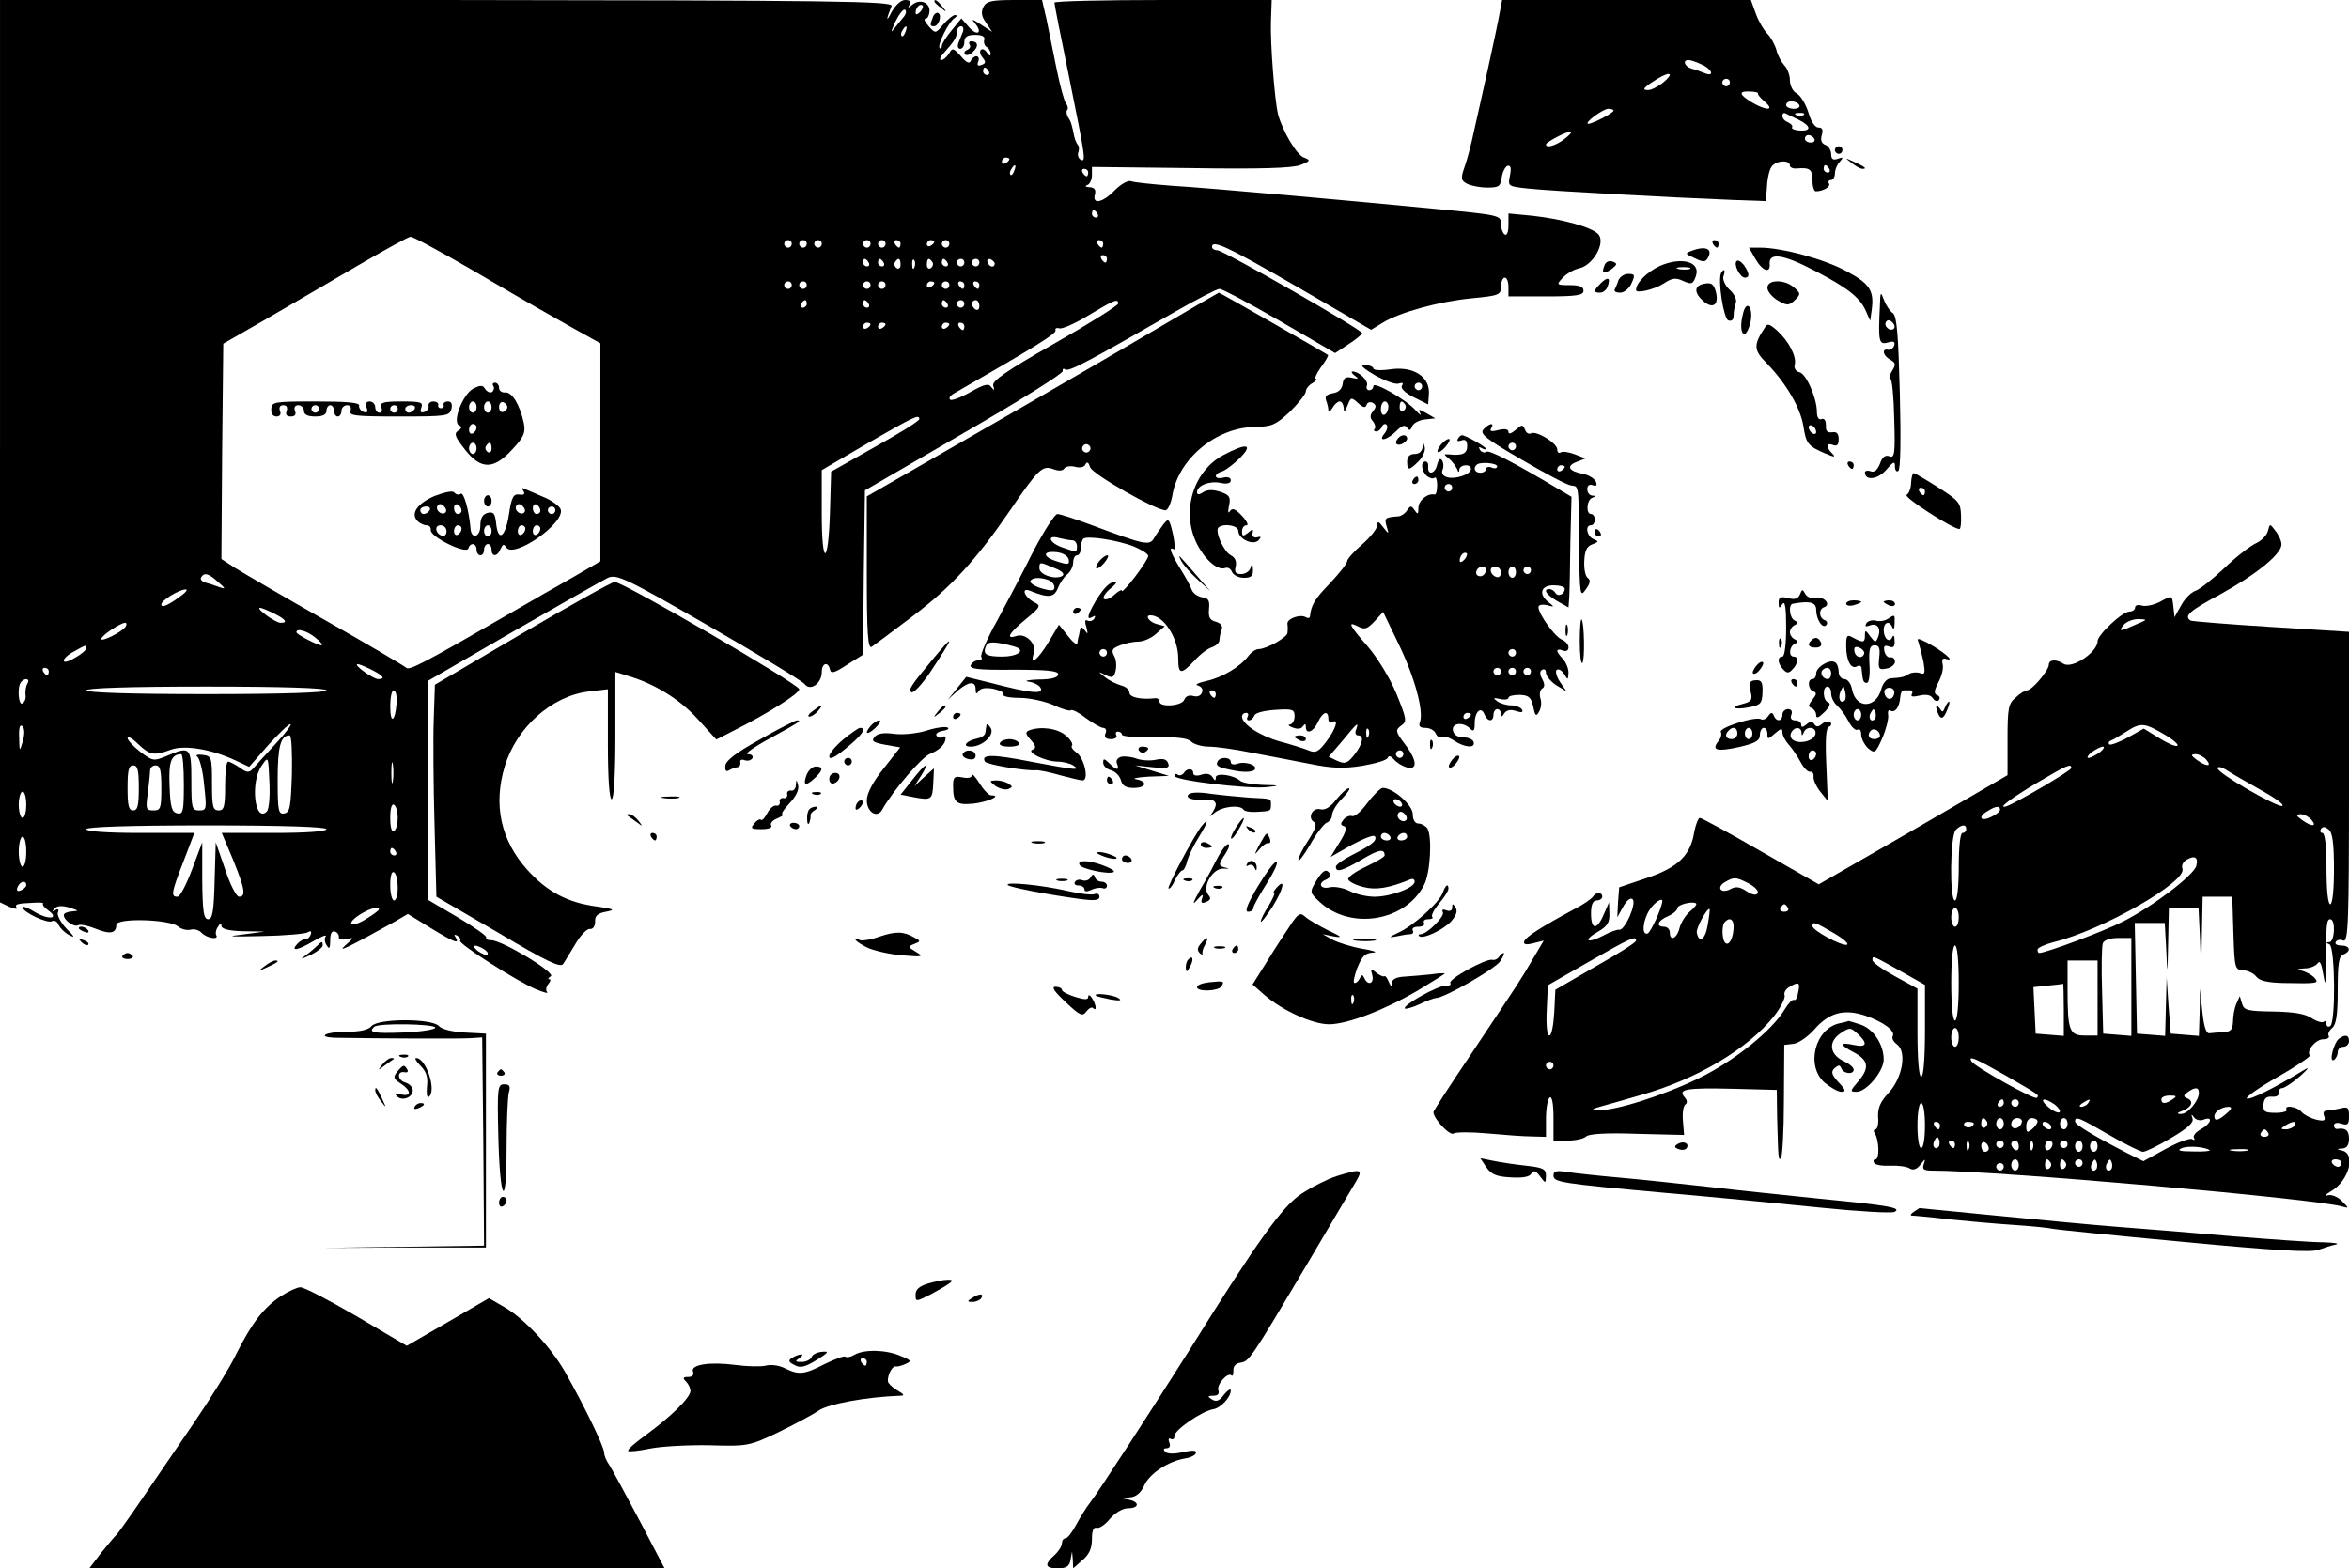 <?xml version="1.0" standalone="no"?>
<!DOCTYPE svg PUBLIC "-//W3C//DTD SVG 20010904//EN"
 "http://www.w3.org/TR/2001/REC-SVG-20010904/DTD/svg10.dtd">
<svg version="1.0" xmlns="http://www.w3.org/2000/svg"
 width="626pt" height="418pt" viewBox="0 0 626 418"
 preserveAspectRatio="xMidYMid meet">

<g transform="translate(0,418) scale(0.1,-0.1)"
fill="#000000" stroke="none">
<path d="M0 2978 l0 -1203 25 -12 c14 -6 23 -7 19 -2 -5 9 1 11 48 13 15 1 25
0 23 -3 -3 -2 3 -10 13 -17 31 -22 4 -27 -33 -6 -19 12 -35 18 -35 14 0 -13
68 -45 79 -37 6 3 14 -1 17 -10 4 -8 16 -21 28 -27 17 -9 15 -5 -7 17 -15 16
-25 35 -23 42 4 9 1 12 -7 7 -8 -5 -9 -4 -2 4 7 8 20 9 40 3 25 -8 26 -9 8
-10 -13 -1 -23 -5 -23 -10 0 -14 28 -33 38 -27 6 3 26 -1 46 -9 39 -16 56 -13
56 10 0 19 141 15 164 -4 9 -8 24 -11 34 -9 10 3 23 -1 30 -9 14 -14 47 -19
38 -5 -2 4 -1 14 5 22 6 10 9 11 9 3 0 -9 19 -14 58 -15 l57 -1 -60 -8 c-45
-5 -33 -6 51 -4 62 1 117 6 124 10 8 5 11 3 8 -6 -3 -8 -9 -13 -14 -12 -5 0
-15 -5 -22 -13 -19 -21 2 -17 44 8 21 12 35 18 32 12 -4 -5 -3 -16 3 -24 6
-11 9 -8 9 13 0 19 4 27 13 24 6 -2 11 -9 10 -15 -1 -5 8 -8 20 -5 21 5 21 4
-3 -17 -24 -21 10 -4 131 63 l36 21 60 -37 c64 -39 79 -45 67 -25 -5 7 -3 8 5
4 7 -5 10 -10 7 -13 -7 -7 154 -110 203 -130 20 -8 33 -12 29 -7 -4 4 -3 13 3
21 6 7 8 13 3 13 -5 0 -3 4 4 8 14 9 -130 96 -159 96 -10 0 -16 3 -13 7 2 4
-32 28 -76 54 l-80 47 0 291 0 292 228 132 c125 72 238 136 252 143 24 10 46
0 270 -129 135 -78 250 -147 255 -155 15 -19 45 3 45 33 0 24 17 29 22 6 2
-11 12 -9 45 13 l43 27 2 219 3 219 265 154 c146 84 264 158 262 164 -1 6 2 8
7 4 10 -6 64 23 287 151 61 35 117 64 124 64 7 0 79 -38 160 -85 l148 -86 35
23 c20 13 36 26 37 30 0 9 -370 221 -386 221 -8 0 -14 4 -14 9 0 20 41 1 226
-106 l198 -115 31 19 c46 28 152 57 238 65 72 7 77 9 77 31 0 13 5 24 10 24 6
0 10 -11 10 -25 l0 -25 100 0 c82 0 100 3 100 15 0 11 -11 15 -37 15 -35 0
-36 1 -19 19 10 11 30 23 45 26 36 8 70 67 51 90 -16 19 -95 41 -177 50 l-63
6 0 -31 c0 -18 -4 -29 -10 -25 -5 3 -10 16 -10 29 0 22 -5 23 -172 39 -239 23
-594 55 -707 62 -52 4 -100 9 -107 12 -8 3 -27 -8 -43 -24 -33 -34 -61 -39
-53 -11 3 12 -1 18 -14 19 -11 0 -14 3 -6 6 6 2 12 14 12 26 l0 22 262 -3
c187 -3 272 0 293 8 28 11 28 13 10 20 -20 7 -57 71 -69 115 -9 36 -21 189
-19 248 l2 57 -289 0 c-160 0 -290 -3 -290 -7 0 -5 18 -96 40 -203 43 -213 45
-224 29 -215 -6 4 -8 13 -5 20 2 7 2 16 -2 19 -3 4 -7 13 -9 21 -7 35 -9 41
-17 53 -4 7 -5 16 -2 19 3 3 2 11 -3 17 -5 6 -16 47 -25 91 -9 44 -21 104 -27
133 l-12 52 -73 0 c-61 0 -75 -3 -83 -18 -7 -14 -6 -25 7 -43 l16 -24 -29 19
c-25 16 -28 17 -16 3 21 -26 4 -34 -18 -8 l-19 22 -26 -32 c-14 -17 -26 -35
-26 -41 0 -6 -3 -9 -6 -6 -7 7 24 70 40 80 6 4 7 8 1 8 -5 0 -19 -11 -31 -25
-21 -25 -21 -25 -39 -5 -10 11 -14 20 -9 20 6 0 10 9 11 19 2 24 -25 35 -45
19 -12 -10 -14 -10 -8 0 5 8 1 12 -12 12 -11 0 -25 -13 -36 -32 -15 -30 -15
-21 0 16 5 13 -149 15 -1185 16 l-1191 0 0 -1202z m2452 1170 c-7 -7 -12 -8
-12 -2 0 14 12 26 19 19 2 -3 -1 -11 -7 -17z m-42 -11 c-6 -7 -17 -21 -26 -32
-11 -15 -10 -10 2 17 10 20 21 35 26 32 4 -3 3 -10 -2 -17z m3 -42 c-3 -9 -8
-14 -10 -11 -3 3 -2 9 2 15 9 16 15 13 8 -4z m153 0 c-3 -8 -9 -22 -12 -30 -3
-8 -1 -15 5 -15 6 0 11 8 11 18 0 14 8 19 29 19 19 0 27 -5 24 -13 -2 -6 0
-15 6 -19 6 -3 11 -12 11 -18 0 -7 -4 -6 -10 3 -5 8 -12 11 -16 7 -4 -3 -2
-13 5 -21 9 -11 8 -15 -3 -19 -10 -4 -13 -1 -9 9 3 7 1 14 -5 14 -6 0 -12 -6
-15 -12 -3 -9 -12 -5 -26 12 -21 23 -23 23 -32 7 -6 -9 -15 -17 -20 -17 -6 0
-4 7 3 15 31 35 38 45 38 60 0 8 5 15 11 15 6 0 8 -7 5 -15z m69 -105 c3 -5 1
-10 -4 -10 -6 0 -11 5 -11 10 0 6 2 10 4 10 3 0 8 -4 11 -10z m55 -234 c0 -3
-4 -8 -10 -11 -5 -3 -10 -1 -10 4 0 6 5 11 10 11 6 0 10 -2 10 -4z m13 -31
c-3 -9 -8 -14 -10 -11 -3 3 -2 9 2 15 9 16 15 13 8 -4z m197 -5 c0 -5 -2 -10
-4 -10 -3 0 -8 5 -11 10 -3 6 -1 10 4 10 6 0 11 -4 11 -10z m25 -110 c3 -5 1
-10 -4 -10 -6 0 -11 5 -11 10 0 6 2 10 4 10 3 0 8 -4 11 -10z m-1671 -147 c83
-49 163 -95 177 -103 14 -8 58 -33 97 -55 l72 -40 0 -290 0 -291 -67 -39 c-38
-22 -77 -44 -88 -50 -11 -7 -54 -31 -95 -55 -223 -129 -259 -147 -267 -140 -4
4 -100 61 -213 125 -113 64 -222 128 -243 141 l-37 24 2 287 3 287 115 66 c63
37 174 101 245 143 72 42 134 76 139 76 5 1 77 -38 160 -86z m856 67 c0 -5 -4
-10 -10 -10 -5 0 -10 5 -10 10 0 6 5 10 10 10 6 0 10 -4 10 -10z m40 0 c0 -5
-4 -10 -10 -10 -5 0 -10 5 -10 10 0 6 5 10 10 10 6 0 10 -4 10 -10z m40 0 c0
-5 -4 -10 -10 -10 -5 0 -10 5 -10 10 0 6 5 10 10 10 6 0 10 -4 10 -10z m130 0
c0 -5 -4 -10 -10 -10 -5 0 -10 5 -10 10 0 6 5 10 10 10 6 0 10 -4 10 -10z m40
0 c0 -5 -4 -10 -10 -10 -5 0 -10 5 -10 10 0 6 5 10 10 10 6 0 10 -4 10 -10z
m40 0 c0 -5 -2 -10 -4 -10 -3 0 -8 5 -11 10 -3 6 -1 10 4 10 6 0 11 -4 11 -10z
m90 6 c0 -3 -4 -8 -10 -11 -5 -3 -10 -1 -10 4 0 6 5 11 10 11 6 0 10 -2 10 -4z
m40 -6 c0 -5 -4 -10 -10 -10 -5 0 -10 5 -10 10 0 6 5 10 10 10 6 0 10 -4 10
-10z m410 0 c0 -5 -2 -10 -4 -10 -3 0 -8 5 -11 10 -3 6 -1 10 4 10 6 0 11 -4
11 -10z m10 -40 c0 -5 -2 -10 -4 -10 -3 0 -8 5 -11 10 -3 6 -1 10 4 10 6 0 11
-4 11 -10z m-635 -10 c3 -5 1 -10 -4 -10 -6 0 -11 5 -11 10 0 6 2 10 4 10 3 0
8 -4 11 -10z m40 0 c3 -5 1 -10 -4 -10 -6 0 -11 5 -11 10 0 6 2 10 4 10 3 0 8
-4 11 -10z m45 -6 c0 -8 -5 -12 -10 -9 -6 4 -8 11 -5 16 9 14 15 11 15 -7z
m37 -6 c-3 -8 -6 -5 -6 6 -1 11 2 17 5 13 3 -3 4 -12 1 -19z m48 13 c3 -5 1
-12 -5 -16 -5 -3 -10 1 -10 9 0 18 6 21 15 7z m40 -1 c3 -5 1 -10 -4 -10 -6 0
-11 5 -11 10 0 6 2 10 4 10 3 0 8 -4 11 -10z m45 0 c0 -5 -4 -10 -10 -10 -5 0
-10 5 -10 10 0 6 5 10 10 10 6 0 10 -4 10 -10z m40 0 c0 -5 -4 -10 -10 -10 -5
0 -10 5 -10 10 0 6 5 10 10 10 6 0 10 -4 10 -10z m41 -3 c-1 -12 -15 -9 -19 4
-3 6 1 10 8 8 6 -3 11 -8 11 -12z m-541 -57 c0 -5 -4 -10 -10 -10 -5 0 -10 5
-10 10 0 6 5 10 10 10 6 0 10 -4 10 -10z m40 0 c0 -5 -4 -10 -10 -10 -5 0 -10
5 -10 10 0 6 5 10 10 10 6 0 10 -4 10 -10z m170 0 c0 -5 -4 -10 -10 -10 -5 0
-10 5 -10 10 0 6 5 10 10 10 6 0 10 -4 10 -10z m40 0 c0 -5 -4 -10 -10 -10 -5
0 -10 5 -10 10 0 6 5 10 10 10 6 0 10 -4 10 -10z m130 6 c0 -3 -4 -8 -10 -11
-5 -3 -10 -1 -10 4 0 6 5 11 10 11 6 0 10 -2 10 -4z m40 -6 c0 -5 -4 -10 -10
-10 -5 0 -10 5 -10 10 0 6 5 10 10 10 6 0 10 -4 10 -10z m40 0 c0 -5 -2 -10
-4 -10 -3 0 -8 5 -11 10 -3 6 -1 10 4 10 6 0 11 -4 11 -10z m40 0 c0 -5 -2
-10 -4 -10 -3 0 -8 5 -11 10 -3 6 -1 10 4 10 6 0 11 -4 11 -10z m-460 -50 c0
-5 -5 -10 -11 -10 -5 0 -7 5 -4 10 3 6 8 10 11 10 2 0 4 -4 4 -10z m165 0 c3
-5 1 -10 -4 -10 -6 0 -11 5 -11 10 0 6 2 10 4 10 3 0 8 -4 11 -10z m210 0 c3
-5 1 -10 -4 -10 -6 0 -11 5 -11 10 0 6 2 10 4 10 3 0 8 -4 11 -10z m45 0 c0
-5 -4 -10 -10 -10 -5 0 -10 5 -10 10 0 6 5 10 10 10 6 0 10 -4 10 -10z m40 -6
c0 -8 -4 -12 -10 -9 -5 3 -10 10 -10 16 0 5 5 9 10 9 6 0 10 -7 10 -16z m370
7 c0 -5 -76 -53 -169 -106 -132 -75 -168 -101 -164 -113 4 -13 3 -14 -5 -4 -7
11 -19 8 -56 -13 -26 -15 -51 -24 -54 -20 -4 4 0 10 8 15 223 128 275 161 273
169 -2 6 3 8 10 6 6 -3 41 12 77 34 70 42 80 46 80 32z m-660 -55 c0 -3 -4 -8
-10 -11 -5 -3 -10 -1 -10 4 0 6 5 11 10 11 6 0 10 -2 10 -4z m40 0 c0 -3 -4
-8 -10 -11 -5 -3 -10 -1 -10 4 0 6 5 11 10 11 6 0 10 -2 10 -4z m170 0 c0 -3
-4 -8 -10 -11 -5 -3 -10 -1 -10 4 0 6 5 11 10 11 6 0 10 -2 10 -4z m40 -6 c0
-5 -2 -10 -4 -10 -3 0 -8 5 -11 10 -3 6 -1 10 4 10 6 0 11 -4 11 -10z m-120
-247 c0 -5 -53 -38 -118 -74 l-117 -66 -3 -104 c-4 -147 -22 -153 -22 -7 l0
115 123 72 c122 70 137 78 137 64z m-1869 -434 c21 -18 21 -20 4 -14 -11 4
-28 10 -37 12 -10 3 -15 9 -12 14 8 14 20 11 45 -12z m-96 -35 c-34 -26 -55
-36 -55 -25 0 11 48 40 65 40 6 0 1 -7 -10 -15z m245 -49 c32 -16 38 -25 18
-25 -14 0 -68 39 -55 40 4 0 21 -7 37 -15z m-395 -35 c-9 -14 -65 -42 -65 -33
0 9 50 42 63 43 5 0 5 -5 2 -10z m506 -30 c13 -10 20 -19 16 -20 -11 0 -67 29
-67 35 0 12 30 3 51 -15z m-611 -28 c0 -4 -13 -16 -30 -25 -16 -10 -30 -14
-30 -8 0 6 12 17 28 25 32 18 32 18 32 8z m760 -57 c32 -16 38 -25 18 -25 -14
0 -68 39 -55 40 4 0 21 -7 37 -15z m-860 -5 c0 -5 -2 -10 -4 -10 -3 0 -8 5
-11 10 -3 6 -1 10 4 10 6 0 11 -4 11 -10z m-57 -32 c-4 -7 -6 -20 -5 -30 2 -9
-2 -19 -8 -23 -11 -7 -15 47 -3 58 11 12 24 7 16 -5z m797 -18 c0 -6 -113 -10
-320 -10 -207 0 -320 4 -320 10 0 6 113 10 320 10 207 0 320 -4 320 -10z m187
-34 c-4 -51 -17 -57 -17 -8 0 23 4 42 9 42 6 0 9 -15 8 -34z m-996 -101 c-9
-30 -9 -30 -10 10 -1 25 2 36 9 29 6 -6 6 -21 1 -39z m674 -7 c-27 -29 -54
-59 -61 -67 -10 -11 -16 -11 -35 3 -13 9 -27 16 -31 16 -5 0 -8 -29 -8 -65 0
-55 -3 -65 -17 -65 -16 0 -18 10 -18 72 0 70 -1 73 -25 76 -14 2 -20 -1 -14
-5 6 -4 15 -38 18 -75 7 -64 7 -68 -13 -68 -20 0 -21 6 -21 80 0 89 -3 92 -66
65 -34 -14 -37 -14 -70 11 -19 15 -34 31 -34 37 0 6 13 -1 28 -16 32 -30 42
-32 88 -15 37 13 108 1 172 -29 l36 -17 50 57 c28 31 55 57 60 57 5 0 -13 -24
-39 -52z m43 -80 c-3 -89 -5 -103 -20 -106 -16 -3 -18 6 -18 90 0 89 8 118 32
118 5 0 7 -46 6 -102z m-288 -29 c0 -71 -2 -80 -17 -77 -15 3 -19 16 -21 72
-3 66 4 85 31 86 4 0 7 -36 7 -81z m221 -72 c-32 -32 -45 79 -13 123 17 25 17
25 20 -44 2 -38 -1 -73 -7 -79z m336 81 c-2 -13 -4 -3 -4 22 0 25 2 35 4 23 2
-13 2 -33 0 -45z m-677 -18 c0 -47 -3 -60 -15 -60 -12 0 -15 13 -15 60 0 47 3
60 15 60 12 0 15 -13 15 -60z m60 0 c0 -55 -2 -60 -21 -60 -20 0 -21 4 -15 46
3 26 6 53 6 60 0 8 7 14 15 14 12 0 15 -13 15 -60z m-360 -45 c0 -19 -4 -35
-10 -35 -5 0 -10 16 -10 35 0 19 5 35 10 35 6 0 10 -16 10 -35z m990 -35 c0
-16 -4 -32 -10 -35 -6 -4 -10 10 -10 35 0 25 4 39 10 35 6 -3 10 -19 10 -35z
m-190 -30 c0 -6 -53 -10 -139 -10 l-140 0 30 -71 c32 -79 35 -99 16 -99 -7 0
-24 33 -37 73 l-25 72 -3 -102 c-2 -83 -6 -103 -17 -103 -12 0 -15 19 -16 103
l0 102 -27 -72 c-15 -40 -32 -73 -39 -73 -18 0 -17 9 16 94 l29 76 -144 0
c-89 0 -144 4 -144 10 0 6 113 10 320 10 207 0 320 -4 320 -10z m-800 -60 c0
-22 -4 -40 -10 -40 -5 0 -10 18 -10 40 0 22 5 40 10 40 6 0 10 -18 10 -40z
m985 0 c3 -5 1 -10 -4 -10 -6 0 -11 5 -11 10 0 6 2 10 4 10 3 0 8 -4 11 -10z
m5 -96 c0 -19 -4 -34 -10 -34 -5 0 -10 18 -10 41 0 24 4 38 10 34 6 -3 10 -22
10 -41z m-990 7 c0 -5 -7 -11 -14 -14 -10 -4 -13 -1 -9 9 6 15 23 19 23 5z
m940 -65 c0 -2 -14 -13 -32 -24 -40 -26 -60 -17 -21 9 26 17 53 25 53 15z
m280 -106 c8 -5 12 -11 9 -14 -3 -3 -14 1 -25 9 -21 16 -8 20 16 5z"/>
<path d="M2584 4061 c4 -5 0 -11 -6 -14 -7 -2 -10 -8 -6 -12 4 -4 14 -1 22 8
15 14 12 27 -6 27 -5 0 -7 -4 -4 -9z"/>
<path d="M1261 3144 c-28 -15 -57 -90 -37 -98 7 -3 7 -8 -3 -14 -12 -8 -8 -17
18 -50 43 -55 77 -54 127 1 30 32 35 44 30 69 -10 48 -31 83 -49 82 -9 -1 -17
4 -17 12 0 8 -5 14 -11 14 -5 0 -8 -4 -4 -9 3 -5 1 -12 -4 -16 -5 -3 -13 1
-18 8 -6 11 -13 11 -32 1z m9 -49 c0 -8 -4 -15 -10 -15 -5 0 -10 7 -10 15 0 8
5 15 10 15 6 0 10 -7 10 -15z m40 0 c0 -8 -4 -15 -10 -15 -5 0 -10 7 -10 15 0
8 5 15 10 15 6 0 10 -7 10 -15z m42 0 c0 -5 -5 -11 -11 -13 -6 -2 -11 4 -11
13 0 9 5 15 11 13 6 -2 11 -8 11 -13z m-82 -54 c0 -6 -4 -13 -10 -16 -5 -3
-10 1 -10 9 0 9 5 16 10 16 6 0 10 -4 10 -9z m0 -56 c0 -8 -4 -15 -10 -15 -5
0 -10 7 -10 15 0 8 5 15 10 15 6 0 10 -7 10 -15z m40 -1 c0 -8 -5 -12 -10 -9
-6 4 -8 11 -5 16 9 14 15 11 15 -7z"/>
<path d="M723 3090 c-1 -12 4 -20 14 -20 9 0 13 6 9 15 -3 9 0 15 9 15 9 0 12
-6 9 -15 -4 -10 0 -15 11 -15 11 0 15 5 11 15 -3 9 0 15 9 15 8 0 15 -7 15
-15 0 -10 10 -15 30 -15 20 0 30 5 30 15 0 8 5 15 10 15 6 0 10 -7 10 -15 0
-8 5 -15 10 -15 6 0 10 7 10 15 0 8 7 15 15 15 9 0 12 -6 9 -15 -5 -13 13 -15
129 -15 126 0 135 1 140 20 3 13 0 20 -9 20 -8 0 -13 -4 -12 -9 2 -5 -1 -9 -7
-9 -5 0 -9 4 -7 9 1 5 -5 9 -13 9 -8 0 -14 -5 -13 -11 2 -6 -3 -14 -11 -17
-10 -3 -12 0 -8 12 5 14 -2 16 -53 16 -49 0 -58 -3 -54 -15 4 -8 1 -15 -5 -15
-6 0 -11 7 -11 15 0 8 -7 15 -15 15 -9 0 -12 -6 -8 -16 4 -12 2 -15 -8 -12 -8
3 -13 11 -12 17 2 8 -33 11 -115 11 -111 0 -118 -1 -119 -20z m127 0 c0 -5 -4
-10 -10 -10 -5 0 -10 5 -10 10 0 6 5 10 10 10 6 0 10 -4 10 -10z m210 0 c0 -5
-4 -10 -10 -10 -5 0 -10 5 -10 10 0 6 5 10 10 10 6 0 10 -4 10 -10z m45 0 c-3
-5 -10 -10 -16 -10 -5 0 -9 5 -9 10 0 6 7 10 16 10 8 0 12 -4 9 -10z"/>
<path d="M1158 2858 c-46 -20 -65 -47 -45 -67 6 -6 17 -11 24 -11 7 0 12 -6
11 -12 -4 -18 94 -66 100 -50 5 17 22 15 22 -3 0 -8 5 -15 10 -15 6 0 10 7 10
15 0 8 5 15 10 15 6 0 10 -7 10 -15 0 -20 16 -19 24 2 6 13 9 14 15 4 20 -31
159 66 145 102 -3 8 -24 24 -47 33 -23 10 -46 20 -51 22 -5 3 -5 -1 -1 -7 5
-8 1 -11 -11 -9 -16 2 -21 -7 -28 -55 -10 -61 -29 -72 -34 -20 -3 25 -7 30
-23 26 -13 -4 -19 -14 -19 -35 0 -30 -24 -36 -26 -7 -4 48 -18 98 -26 93 -6
-4 -13 -2 -17 3 -4 6 -24 2 -53 -9z m29 -44 c-9 -9 -28 6 -21 18 4 6 10 6 17
-1 6 -6 8 -13 4 -17z m43 5 c0 -5 -4 -9 -10 -9 -5 0 -10 7 -10 16 0 8 5 12 10
9 6 -3 10 -10 10 -16z m167 -5 c-9 -9 -28 6 -21 18 4 6 10 6 17 -1 6 -6 8 -13
4 -17z m43 5 c0 -5 -4 -9 -10 -9 -5 0 -10 7 -10 16 0 8 5 12 10 9 6 -3 10 -10
10 -16z m-295 1 c-3 -5 -10 -10 -16 -10 -5 0 -9 5 -9 10 0 6 7 10 16 10 8 0
12 -4 9 -10z m335 0 c0 -5 -4 -10 -10 -10 -5 0 -10 5 -10 10 0 6 5 10 10 10 6
0 10 -4 10 -10z m-290 -56 c0 -9 -5 -14 -12 -12 -18 6 -21 28 -4 28 9 0 16 -7
16 -16z m40 7 c0 -6 -4 -13 -10 -16 -5 -3 -10 1 -10 9 0 9 5 16 10 16 6 0 10
-4 10 -9z m80 -6 c0 -8 -4 -15 -10 -15 -5 0 -10 7 -10 15 0 8 5 15 10 15 6 0
10 -7 10 -15z m90 6 c0 -6 -4 -13 -10 -16 -5 -3 -10 1 -10 9 0 9 5 16 10 16 6
0 10 -4 10 -9z m40 0 c0 -6 -4 -13 -10 -16 -5 -3 -10 1 -10 9 0 9 5 16 10 16
6 0 10 -4 10 -9z"/>
<path d="M1290 2845 c0 -8 5 -15 10 -15 6 0 10 7 10 15 0 8 -4 15 -10 15 -5 0
-10 -7 -10 -15z"/>
<path d="M2490 4176 c0 -2 8 -10 18 -17 15 -13 16 -12 3 4 -13 16 -21 21 -21
13z"/>
<path d="M3997 4148 c-3 -18 -17 -85 -31 -148 -14 -63 -31 -140 -38 -170 -6
-30 -17 -72 -24 -92 -12 -34 -11 -39 6 -48 10 -5 34 -10 54 -10 30 0 35 3 38
27 2 14 9 28 15 31 9 2 11 -5 7 -26 -6 -29 -6 -29 53 -35 56 -6 365 -23 544
-30 l85 -3 3 40 c1 22 7 46 13 53 13 16 48 17 48 2 0 -5 8 -9 18 -8 35 3 42
-2 42 -31 0 -16 4 -30 9 -30 20 0 41 13 35 21 -3 5 0 9 5 9 6 0 11 8 11 18 0
10 6 24 13 31 10 11 9 13 -5 8 -13 -5 -18 -1 -18 12 0 10 -7 22 -16 25 -10 4
-13 13 -9 26 4 14 2 20 -9 20 -9 0 -20 16 -27 41 -7 22 -21 45 -31 50 -10 5
-18 21 -18 35 0 14 -7 32 -15 40 -8 9 -18 27 -21 41 -4 14 -15 34 -24 43 -10
10 -24 34 -31 54 l-13 36 -332 0 -331 0 -6 -32z m538 -140 c28 -12 35 -34 8
-23 -10 4 -26 10 -35 12 -19 6 -25 23 -8 23 5 0 21 -5 35 -12z m-104 -49 c-13
-10 -30 -19 -39 -19 -18 0 -12 7 25 30 36 22 45 14 14 -11z m179 1 c0 -5 -4
-10 -10 -10 -5 0 -10 5 -10 10 0 6 5 10 10 10 6 0 10 -4 10 -10z m75 -29 c-2
-2 6 -12 18 -22 28 -24 5 -25 -34 -2 -35 21 -37 31 -5 29 13 0 23 -3 21 -5z
m110 -31 c3 -5 -3 -10 -14 -10 -12 0 -21 5 -21 10 0 6 6 10 14 10 8 0 18 -4
21 -10z m-495 -15 c0 -6 -56 -35 -67 -35 -14 1 39 40 53 40 8 0 14 -2 14 -5z
m493 -24 c34 -17 35 -31 3 -29 -14 1 -23 5 -20 9 2 4 -3 9 -11 13 -8 3 -15 10
-15 17 0 6 3 9 8 7 4 -2 19 -10 35 -17z m14 13 c-3 -3 -12 -4 -19 -1 -8 3 -5
6 6 6 11 1 17 -2 13 -5z m-637 -64 c-23 -18 -50 -26 -50 -15 0 6 53 34 65 34
6 0 -1 -8 -15 -19z m665 0 c3 -5 -1 -10 -9 -10 -9 0 -16 5 -16 10 0 6 4 10 9
10 6 0 13 -4 16 -10z m40 -80 c3 -5 1 -10 -4 -10 -6 0 -11 5 -11 10 0 6 2 10
4 10 3 0 8 -4 11 -10z"/>
<path d="M2486 4134 c-8 -21 -8 -24 3 -24 12 0 22 28 12 35 -5 3 -12 -2 -15
-11z"/>
<path d="M4890 3780 c0 -5 5 -10 10 -10 6 0 10 5 10 10 0 6 -4 10 -10 10 -5 0
-10 -4 -10 -10z"/>
<path d="M4934 3746 c11 -9 24 -16 30 -16 12 0 7 5 -24 19 -24 11 -24 11 -6
-3z"/>
<path d="M4565 3530 c3 -5 8 -10 11 -10 2 0 4 5 4 10 0 6 -5 10 -11 10 -5 0
-7 -4 -4 -10z"/>
<path d="M4507 3511 c-17 -6 -16 -8 9 -19 22 -11 29 -11 35 0 15 25 -6 34 -44
19z"/>
<path d="M4678 3490 c19 -33 41 -40 38 -13 -2 31 37 25 119 -18 89 -46 122
-72 138 -109 l11 -25 4 29 c7 51 -5 70 -67 103 -58 32 -172 63 -231 63 l-29 0
17 -30z"/>
<path d="M4276 3473 c-9 -22 -3 -25 19 -10 15 12 16 15 2 20 -9 3 -18 -1 -21
-10z"/>
<path d="M4423 3471 c-34 -16 -63 -45 -63 -64 0 -10 48 1 73 17 23 15 32 17
53 7 22 -10 26 -8 33 12 15 39 -37 54 -96 28z m80 -8 c-7 -2 -21 -2 -30 0 -10
3 -4 5 12 5 17 0 24 -2 18 -5z"/>
<path d="M4628 3484 c-9 -8 9 -44 22 -44 14 0 12 13 -3 34 -7 9 -16 14 -19 10z"/>
<path d="M4587 3453 c-10 -18 6 -122 19 -127 9 -3 14 2 14 13 0 11 3 26 6 34
3 8 -4 24 -17 35 -12 12 -19 27 -16 36 6 16 2 22 -6 9z"/>
<path d="M4313 3433 c-3 -10 -8 -21 -10 -25 -2 -5 4 -8 15 -8 10 0 24 11 30
25 10 22 9 25 -9 25 -11 0 -22 -8 -26 -17z"/>
<path d="M4266 3425 c-20 -20 -20 -25 -2 -25 8 0 17 7 20 16 9 24 1 28 -18 9z"/>
<path d="M4538 3423 c-24 -6 -23 -25 3 -47 24 -20 40 -8 32 25 -6 23 -12 27
-35 22z"/>
<path d="M4710 3413 c0 -10 13 -25 28 -34 25 -14 29 -14 45 1 16 16 16 18 -1
33 -25 23 -72 23 -72 0z"/>
<path d="M3085 3305 c-88 -52 -298 -174 -467 -271 l-308 -177 0 -204 c0 -161
3 -203 13 -197 6 4 57 42 111 83 103 78 169 151 258 281 75 110 86 120 114
110 15 -6 26 -5 30 1 3 6 17 8 29 5 14 -4 25 -1 28 7 4 7 8 5 12 -8 6 -19 175
-115 201 -115 6 0 14 17 18 38 15 98 116 182 218 184 48 1 57 5 96 41 23 23
42 47 42 54 0 6 8 17 18 22 9 6 13 11 9 11 -5 0 1 14 13 31 12 16 21 31 19 33
-12 8 -288 166 -291 166 -2 -1 -75 -43 -163 -95z m-181 -326 c-3 -5 -10 -7
-15 -3 -5 3 -7 10 -3 15 3 5 10 7 15 3 5 -3 7 -10 3 -15z"/>
<path d="M5010 3368 c-5 -100 -3 -107 21 -101 16 5 20 2 17 -8 -3 -8 -11 -13
-17 -11 -17 3 -13 -16 7 -27 14 -8 15 -13 4 -30 -7 -12 -9 -21 -4 -21 4 0 9
-48 10 -106 3 -94 1 -106 -13 -100 -11 4 -19 -2 -25 -20 -7 -17 -15 -24 -25
-20 -8 3 -15 1 -15 -3 0 -23 34 -19 56 6 20 23 24 25 24 10 0 -10 4 -16 9 -12
6 3 7 88 4 207 -4 155 -8 204 -18 213 -8 5 -19 21 -24 35 -9 24 -10 23 -11
-12z m37 -64 c-9 -9 -28 6 -21 18 4 6 10 6 17 -1 6 -6 8 -13 4 -17z"/>
<path d="M4646 3348 c-9 -33 -7 -58 3 -58 5 0 12 14 16 31 8 37 -9 62 -19 27z"/>
<path d="M4704 3308 c-32 -48 -31 -61 5 -97 52 -54 89 -118 97 -167 7 -46 12
-53 59 -73 24 -10 28 -10 18 0 -18 18 -16 30 2 23 10 -4 15 0 15 15 0 15 -5
21 -17 19 -13 -2 -18 3 -17 18 0 13 -4 20 -12 17 -7 -3 -12 5 -12 19 0 37 -29
103 -47 106 -9 2 -15 11 -12 20 5 22 -15 61 -46 90 -20 18 -27 21 -33 10z
m136 -279 c0 -6 -4 -7 -10 -4 -5 3 -10 11 -10 16 0 6 5 7 10 4 6 -3 10 -11 10
-16z"/>
<path d="M3664 3180 c27 -15 56 -26 64 -22 10 3 13 1 8 -6 -4 -7 8 -19 32 -31
l38 -19 2 28 c3 45 -40 74 -100 66 -27 -4 -48 -3 -48 2 0 4 -10 9 -22 9 -16 2
-8 -7 26 -27z m126 -30 c0 -5 -4 -10 -10 -10 -5 0 -10 5 -10 10 0 6 5 10 10
10 6 0 10 -4 10 -10z"/>
<path d="M3610 3179 c12 -9 11 -10 -7 -6 -17 4 -23 0 -25 -17 -2 -13 -11 -22
-26 -24 -16 -3 -22 -8 -18 -19 3 -8 6 -20 6 -26 0 -7 5 -4 11 6 5 9 14 17 19
17 6 0 10 -8 11 -17 0 -13 3 -11 10 6 9 23 10 23 28 7 14 -13 20 -14 23 -5 2
7 10 9 17 5 9 -6 9 -11 0 -22 -8 -10 -9 -18 0 -27 6 -8 8 -17 4 -20 -3 -4 -1
-7 5 -7 5 0 12 6 15 13 2 6 8 9 12 5 4 -4 2 -14 -5 -23 -20 -24 6 -19 31 6 15
15 23 18 29 9 5 -8 9 -8 13 3 3 9 18 17 34 19 l28 3 -24 14 c-20 11 -22 11
-16 -1 4 -7 -2 -3 -12 8 -24 28 -113 79 -113 65 0 -6 -5 -11 -11 -11 -6 0 -9
6 -6 13 4 12 -20 36 -38 37 -5 0 -3 -5 5 -11z m90 -83 c0 -8 -4 -18 -10 -21
-5 -3 -10 3 -10 14 0 12 5 21 10 21 6 0 10 -6 10 -14z m45 5 c3 -5 1 -12 -5
-16 -5 -3 -10 1 -10 9 0 18 6 21 15 7z"/>
<path d="M3953 3035 c-10 -11 7 -25 102 -80 63 -37 122 -68 132 -69 21 -3 20
7 21 -166 2 -127 3 -133 18 -111 12 16 13 25 6 30 -7 4 -11 24 -10 45 1 28 7
40 21 45 18 7 18 8 4 14 -18 7 -24 37 -7 37 6 0 10 7 10 15 0 8 -4 15 -10 15
-14 0 -12 37 3 43 10 4 10 6 0 6 -7 1 -13 8 -13 17 0 10 6 14 14 11 10 -4 13
-1 9 9 -3 8 -19 18 -34 21 -39 7 -46 21 -17 32 l23 9 -28 11 c-16 6 -33 9 -38
5 -5 -3 -9 1 -9 8 0 17 -56 51 -70 43 -6 -3 -13 1 -16 10 -6 14 -8 14 -25 -1
-12 -10 -19 -12 -19 -5 0 7 -9 9 -26 5 -19 -5 -25 -4 -20 5 10 16 -6 13 -21
-4z m87 -45 c0 -5 -4 -10 -10 -10 -5 0 -10 5 -10 10 0 6 5 10 10 10 6 0 10 -4
10 -10z m130 -54 c0 -3 -4 -8 -10 -11 -5 -3 -10 -1 -10 4 0 6 5 11 10 11 6 0
10 -2 10 -4z"/>
<path d="M3727 3013 c-12 -12 -7 -22 8 -17 8 4 15 10 15 15 0 11 -14 12 -23 2z"/>
<path d="M3885 3010 c-3 -6 1 -7 9 -4 11 4 16 0 16 -15 0 -20 -12 -26 -50 -22
-13 1 -13 0 1 -11 9 -7 18 -20 22 -28 3 -9 6 -10 6 -2 1 14 31 17 31 2 0 -14
-40 -28 -63 -22 -11 3 -16 10 -13 19 4 8 3 20 -1 26 -4 7 -9 3 -13 -11 -5 -25
-26 -30 -24 -6 1 8 -2 14 -7 14 -14 0 -11 -26 4 -39 8 -6 17 -8 20 -4 4 3 7
-6 7 -20 0 -15 -3 -26 -7 -25 -19 4 -43 -16 -43 -36 0 -17 -2 -18 -10 -6 -9
13 -11 13 -20 0 -5 -8 -15 -15 -22 -16 -37 -3 -39 -4 -33 -26 7 -23 7 -23 -9
-3 -12 16 -15 17 -16 4 0 -8 -18 -31 -40 -50 -22 -19 -40 -39 -40 -45 0 -6
-21 -32 -46 -59 -41 -42 -50 -58 -53 -88 -1 -5 -6 -5 -11 -2 -15 9 -51 -4 -49
-18 1 -7 1 -17 0 -24 -1 -12 -56 -43 -77 -43 -7 0 -19 -8 -26 -17 -22 -30 -71
-59 -113 -68 -22 -5 -32 -10 -23 -12 10 -3 15 -10 11 -19 -3 -9 -13 -12 -23
-9 -11 3 -20 0 -24 -10 -6 -17 -66 -21 -66 -5 0 6 -6 10 -12 9 -37 -4 -68 2
-68 15 0 8 -10 16 -22 19 -13 4 -32 13 -43 22 -20 16 -20 16 1 6 18 -9 23 -7
27 11 3 12 2 30 -4 40 -8 15 -5 20 16 28 15 6 37 10 49 10 13 0 34 9 46 20
l24 21 -22 6 c-19 5 -32 23 -16 23 35 0 74 -60 74 -115 0 -43 7 -44 43 -6 15
17 36 33 47 36 11 4 20 12 20 20 0 7 3 20 6 28 3 9 -3 16 -16 20 -16 4 -20 12
-18 34 2 22 -1 29 -18 31 -12 2 -25 11 -28 20 -3 9 -17 35 -31 57 -25 41 -32
60 -17 51 4 -3 3 16 -2 40 -10 43 -12 44 -26 26 -8 -11 -20 -28 -25 -37 -12
-20 -25 -17 -167 36 -43 16 -83 29 -90 29 -7 0 -35 -44 -63 -97 -27 -54 -71
-138 -97 -186 -27 -48 -46 -92 -43 -98 4 -5 0 -9 -8 -9 -8 0 -17 -6 -20 -13
-4 -10 21 -13 114 -12 89 0 119 -3 119 -12 0 -9 -18 -14 -52 -14 -29 -1 -41
-4 -26 -6 14 -2 29 -10 32 -18 6 -16 -31 -12 -134 15 l-65 16 -24 -30 -25 -31
25 23 c30 26 49 28 49 5 0 -13 3 -14 8 -5 6 8 19 10 40 6 17 -4 29 -10 26 -15
-3 -5 16 -9 43 -9 26 0 67 -9 90 -19 23 -11 44 -17 47 -14 3 3 21 -6 40 -21
19 -14 40 -26 46 -26 7 0 10 -7 6 -15 -4 -10 1 -15 15 -15 11 0 17 5 14 10 -3
6 -1 10 4 10 6 0 11 -4 11 -8 0 -5 39 -8 86 -7 60 1 90 -2 99 -12 8 -7 28 -13
47 -13 18 0 69 -7 113 -16 44 -8 114 -22 156 -30 59 -12 90 -13 140 -5 35 6
65 15 67 21 3 7 8 5 16 -3 6 -8 21 -18 34 -22 31 -9 29 19 -5 63 -24 32 -25
36 -9 48 16 11 15 17 -13 86 -17 41 -51 96 -76 125 -49 56 -56 69 -25 53 17
-9 24 -6 43 14 l23 25 42 -87 c42 -87 67 -178 56 -207 -4 -10 0 -15 15 -15 12
0 24 -7 27 -15 4 -8 10 -12 15 -9 6 3 21 -1 34 -10 29 -19 58 -21 52 -3 -2 6
-15 12 -28 12 -15 0 -25 7 -27 18 -4 20 27 24 46 5 9 -9 12 -6 12 14 0 31 17
47 26 24 8 -20 24 -21 24 -1 0 8 5 15 10 15 6 0 10 -6 10 -12 0 -10 3 -9 9 1
6 8 16 11 31 6 15 -5 20 -4 16 4 -4 6 -17 11 -29 11 -12 0 -29 5 -37 11 -12 9
-11 10 8 6 12 -3 22 -1 22 3 0 5 13 8 30 8 24 -1 30 -6 36 -31 5 -26 8 -28 16
-13 5 9 7 25 3 35 -3 11 -1 22 5 26 7 4 7 12 0 25 -7 13 -7 21 0 25 5 3 10 0
10 -8 0 -8 12 -23 27 -33 l28 -17 -18 26 c-9 14 -13 29 -8 32 6 3 14 -3 20
-12 9 -16 10 -16 11 4 0 12 -7 28 -15 37 -8 8 -15 18 -15 21 0 4 7 5 15 1 9
-3 15 0 15 9 0 7 -8 16 -17 20 -18 6 -63 68 -63 87 0 6 10 8 23 5 20 -5 20 -5
5 7 -29 22 -22 46 12 46 17 0 30 -4 30 -9 0 -15 -18 -23 -25 -11 -3 5 -10 10
-16 10 -18 0 -8 -15 21 -32 l30 -17 2 27 c1 15 2 81 3 148 l3 120 -32 19
c-126 75 -187 106 -195 101 -5 -4 -13 -1 -17 5 -4 8 -3 9 4 5 7 -4 12 -5 12
-2 0 5 -54 36 -64 36 -3 0 -8 -4 -11 -10z m105 -73 c0 -5 -7 -7 -15 -3 -8 3
-15 1 -15 -4 0 -6 -7 -10 -15 -10 -14 0 -20 12 -10 21 8 9 55 5 55 -4z m-120
-57 c0 -5 -4 -10 -10 -10 -5 0 -10 5 -10 10 0 6 5 10 10 10 6 0 10 -4 10 -10z
m-1012 -140 c6 0 12 -7 12 -15 0 -18 1 -18 -39 -4 -35 12 -43 35 -8 25 12 -3
28 -6 35 -6z m165 -17 c20 -9 37 -19 37 -25 0 -5 -16 -30 -35 -55 -19 -25 -35
-42 -35 -38 0 5 -9 0 -20 -10 -11 -10 -23 -15 -28 -11 -4 4 4 16 17 27 13 10
19 19 15 19 -16 0 -31 -15 -53 -50 -23 -39 -27 -55 -9 -44 7 4 8 3 4 -5 -4 -6
-12 -8 -18 -5 -6 4 -8 -2 -3 -17 5 -19 4 -21 -4 -9 -6 8 -11 11 -12 5 -1 -5
-3 -14 -4 -20 -2 -5 -3 -14 -4 -20 -1 -5 -12 3 -25 20 l-24 30 -28 -47 c-29
-48 -50 -63 -39 -29 8 25 -21 54 -46 46 -30 -10 -21 7 25 45 39 32 41 36 22
45 -27 14 -36 41 -10 30 47 -19 63 -18 73 7 5 13 16 30 25 37 9 7 16 22 16 32
0 11 5 19 10 19 6 0 10 8 10 18 0 10 3 22 7 26 9 9 90 -3 136 -21z m-175 -34
c3 -14 -2 -15 -32 -5 -39 12 -38 29 2 24 15 -2 28 -10 30 -19z m1054 -1 c-7
-7 -12 -8 -12 -2 0 6 3 14 7 17 3 4 9 5 12 2 2 -3 -1 -11 -7 -17z m-1092 -22
c21 -8 28 -16 21 -21 -18 -11 -61 3 -61 20 0 18 0 18 40 1z m1150 -4 c0 -13
-12 -22 -22 -16 -10 6 -1 24 13 24 5 0 9 -4 9 -8z m40 -8 c0 -9 -5 -14 -12
-12 -18 6 -21 28 -4 28 9 0 16 -7 16 -16z m40 1 c0 -8 -4 -15 -10 -15 -5 0
-10 7 -10 15 0 8 5 15 10 15 6 0 10 -7 10 -15z m40 5 c0 -5 -4 -10 -10 -10 -5
0 -10 5 -10 10 0 6 5 10 10 10 6 0 10 -4 10 -10z m-1286 -26 c9 -3 16 -12 16
-19 0 -10 -7 -11 -35 -3 -19 6 -32 15 -29 20 6 9 26 10 48 2z m-81 -181 c17
-10 -6 -23 -42 -23 -43 0 -52 6 -44 27 4 11 15 13 42 8 20 -4 39 -9 44 -12z
m237 -13 c0 -5 -4 -10 -10 -10 -5 0 -10 5 -10 10 0 6 5 10 10 10 6 0 10 -4 10
-10z m1090 0 c0 -5 -4 -10 -10 -10 -5 0 -10 5 -10 10 0 6 5 10 10 10 6 0 10
-4 10 -10z m-40 -50 c0 -5 -4 -10 -10 -10 -5 0 -10 5 -10 10 0 6 5 10 10 10 6
0 10 -4 10 -10z m40 0 c0 -5 -4 -10 -10 -10 -5 0 -10 5 -10 10 0 6 5 10 10 10
6 0 10 -4 10 -10z m40 0 c0 -5 -4 -10 -10 -10 -5 0 -10 5 -10 10 0 6 5 10 10
10 6 0 10 -4 10 -10z m-840 -60 c0 -5 -2 -10 -4 -10 -3 0 -8 5 -11 10 -3 6 -1
10 4 10 6 0 11 -4 11 -10z m210 -59 c0 -12 -6 -21 -12 -22 -7 0 -4 -4 7 -8 12
-5 23 -4 27 3 6 8 8 7 8 -1 0 -22 20 -14 32 12 13 28 28 33 28 9 0 -8 5 -12
10 -9 19 12 10 -18 -15 -51 -21 -28 -29 -32 -48 -24 -12 5 -47 16 -77 24 -53
15 -100 46 -100 66 0 6 5 10 11 10 5 0 7 -4 4 -10 -3 -5 -2 -10 3 -10 6 0 12
6 15 13 2 7 26 13 56 15 46 3 51 1 51 -17z m470 5 c0 -3 -4 -8 -10 -11 -5 -3
-10 -1 -10 4 0 6 5 11 10 11 6 0 10 -2 10 -4z m-306 -41 c-4 -8 -1 -15 5 -15
17 0 13 -23 -10 -52 -18 -23 -25 -25 -45 -16 l-23 11 37 43 c39 48 44 52 36
29z m33 -17 c-3 -8 -6 -5 -6 6 -1 11 2 17 5 13 3 -3 4 -12 1 -19z m93 -48 c0
-5 -4 -10 -10 -10 -5 0 -10 5 -10 10 0 6 5 10 10 10 6 0 10 -4 10 -10z"/>
<path d="M2930 2685 c-7 -9 -11 -17 -8 -20 2 -2 12 4 21 15 9 11 13 20 8 20
-5 0 -14 -7 -21 -15z"/>
<path d="M2860 2549 c0 -5 5 -7 10 -4 6 3 10 8 10 11 0 2 -4 4 -10 4 -5 0 -10
-5 -10 -11z"/>
<path d="M3450 2216 c0 -2 7 -6 15 -10 8 -3 15 -1 15 4 0 6 -7 10 -15 10 -8 0
-15 -2 -15 -4z"/>
<path d="M3840 2995 c-7 -9 -11 -17 -8 -20 2 -2 12 4 21 15 9 11 13 20 8 20
-5 0 -14 -7 -21 -15z"/>
<path d="M3791 2988 c-1 -11 -9 -18 -21 -18 -13 0 -20 -7 -20 -20 0 -25 5 -25
31 1 11 11 18 28 16 37 -4 15 -5 15 -6 0z"/>
<path d="M3260 2967 c-81 -43 -113 -152 -70 -237 22 -43 55 -71 75 -64 7 3 15
-2 18 -10 4 -9 18 -16 32 -16 20 0 25 5 24 23 -1 16 -2 18 -6 5 -2 -10 -14
-18 -25 -18 -15 0 -19 5 -15 20 3 13 -1 24 -13 30 -19 10 -43 64 -33 74 13 12
53 6 53 -9 0 -21 39 -40 54 -25 8 9 7 11 -4 8 -9 -2 -14 3 -12 11 3 12 0 12
-12 1 -13 -10 -16 -10 -16 4 0 9 5 16 12 16 6 0 1 11 -12 25 -18 19 -26 22
-32 13 -5 -8 -6 -3 -3 13 5 20 2 28 -12 34 -26 11 -46 12 -60 1 -8 -5 -13 -4
-13 2 0 18 33 31 63 25 17 -4 27 -1 27 7 0 7 -8 10 -20 7 -25 -6 -27 10 -2 17
10 4 31 20 47 36 36 37 17 40 -45 7z"/>
<path d="M4925 2940 c3 -5 8 -10 11 -10 2 0 4 5 4 10 0 6 -5 10 -11 10 -5 0
-7 -4 -4 -10z"/>
<path d="M5093 2894 c0 -15 -6 -30 -12 -33 -9 -6 123 -91 141 -91 3 0 5 16 4
37 -1 33 -6 39 -61 74 -33 21 -62 38 -65 38 -3 1 -6 -11 -7 -25z m37 -24 c0
-5 -2 -10 -4 -10 -3 0 -8 5 -11 10 -3 6 -1 10 4 10 6 0 11 -4 11 -10z"/>
<path d="M3765 2900 c-3 -5 -1 -10 4 -10 6 0 11 5 11 10 0 6 -2 10 -4 10 -3 0
-8 -4 -11 -10z"/>
<path d="M6044 2765 c-3 -12 -17 -26 -32 -33 -15 -7 -53 -36 -84 -66 -32 -30
-67 -58 -78 -61 -11 -4 -28 -21 -37 -38 l-18 -32 -3 28 c-4 32 -2 31 -38 12
-16 -8 -37 -12 -46 -9 -10 3 -18 1 -18 -5 0 -6 -7 -11 -15 -11 -19 0 -85 -62
-85 -79 0 -29 -68 -75 -91 -60 -20 13 -39 11 -39 -3 -1 -16 -45 -68 -58 -68
-5 0 -19 -8 -30 -19 -20 -16 -22 -29 -22 -113 l0 -94 -251 -146 -252 -145
-154 88 c-85 49 -158 89 -163 89 -4 0 -11 -17 -15 -38 -10 -62 -43 -94 -126
-122 l-74 -25 -3 -40 -2 -40 16 29 c9 16 19 25 25 19 11 -11 -21 -84 -36 -81
-5 1 -25 -6 -43 -16 -43 -22 -55 -13 -13 11 24 14 31 24 30 48 l-1 30 -14 -32
c-18 -43 -34 -42 -34 2 0 24 5 35 15 35 8 0 15 5 15 10 0 13 -17 13 -25 0 -4
-6 -27 -22 -53 -35 -85 -46 -126 -72 -130 -84 -3 -8 5 -10 24 -5 l28 7 -29
-49 c-33 -57 -39 -65 -167 -257 -54 -80 -98 -148 -98 -151 0 -18 45 -65 54
-57 6 4 47 4 91 0 44 -4 97 -8 118 -8 l37 -1 0 49 c0 28 5 53 10 56 6 4 10
-17 10 -54 l0 -61 38 0 c21 0 43 5 49 11 7 7 55 10 136 7 l125 -3 -3 37 c-2
21 1 40 6 44 6 4 6 11 -2 20 -18 21 4 25 132 22 l114 -3 1 -75 c3 -107 3 -114
10 -107 4 4 8 73 8 154 l1 148 25 3 c14 2 38 19 55 38 39 45 79 56 136 37 49
-17 81 -41 73 -55 -3 -5 2 -15 12 -22 26 -20 14 -90 -24 -130 -21 -23 -28 -39
-27 -63 2 -18 -2 -33 -7 -33 -5 0 -6 -6 -1 -12 11 -19 12 -68 1 -68 -5 0 -7
-4 -3 -10 3 -5 22 -8 43 -7 20 1 43 -2 51 -7 9 -6 19 -3 29 10 13 16 14 17 9
2 -5 -14 -1 -18 22 -18 170 0 1026 -75 1094 -96 17 -5 17 -4 -2 15 -12 12 -28
18 -38 15 -10 -3 -6 2 9 11 47 27 67 98 31 108 -17 4 -17 5 0 6 11 1 17 9 17
26 0 22 -9 30 -32 26 -5 0 -8 4 -8 10 0 6 9 8 20 4 17 -5 20 -2 20 20 0 23 -3
26 -22 21 -13 -3 -29 -6 -37 -6 -8 0 -11 -6 -7 -15 4 -12 0 -14 -22 -9 -15 4
-32 13 -38 20 -12 15 -49 20 -40 6 2 -4 -11 -8 -29 -8 -30 0 -34 3 -33 23 2
16 8 21 23 20 11 -1 19 3 18 10 -2 7 3 13 10 13 6 1 28 15 47 32 22 20 26 26
10 16 -81 -49 -141 -79 -152 -76 -6 2 30 28 81 57 51 29 90 56 87 58 -11 11
15 43 35 43 11 0 18 4 15 9 -3 5 1 14 9 21 11 9 15 35 15 102 0 70 3 90 15 94
22 9 18 24 -6 24 -11 0 -18 4 -14 10 3 5 12 7 20 3 13 -4 15 49 15 409 l0 414
-207 13 c-114 7 -211 15 -215 17 -19 12 -3 26 79 70 96 53 163 107 163 133 0
9 -7 25 -16 36 -15 20 -15 20 -20 0z m-353 -250 c-42 -19 -47 -19 -31 0 7 8
24 15 39 15 25 -1 25 -1 -8 -15z m76 -292 c26 -15 41 -29 35 -31 -6 -2 -28 8
-50 22 l-39 24 -43 -24 c-24 -13 -46 -21 -49 -18 -3 4 -1 8 4 10 6 2 24 13 40
23 40 26 49 25 102 -6z m-171 -48 c-11 -8 -25 -15 -30 -15 -6 0 -2 7 8 15 11
8 25 15 30 15 6 0 2 -7 -8 -15z m284 -20 c16 -19 0 -19 -26 0 -16 12 -16 14
-3 15 9 0 22 -7 29 -15z m-360 -22 c0 -7 -147 -93 -173 -102 -27 -8 13 22 84
64 76 45 89 51 89 38z m504 -58 c38 -21 65 -40 58 -43 -14 -4 -172 87 -172
100 0 6 10 4 23 -4 12 -8 53 -32 91 -53z m-694 -53 c0 -5 -11 -14 -25 -20 -28
-13 -35 1 -7 17 21 13 32 14 32 3z m830 -27 c16 -19 0 -19 -26 0 -16 12 -16
14 -3 15 9 0 22 -7 29 -15z m-920 -25 c0 -5 -4 -10 -10 -10 -6 0 -10 -37 -10
-90 0 -53 -4 -90 -10 -90 -15 0 -13 173 2 188 15 15 28 16 28 2z m980 -106 c0
-56 -4 -94 -10 -94 -6 0 -10 38 -10 95 0 60 -4 95 -11 95 -5 0 -7 5 -4 10 5 8
11 7 21 -1 10 -8 14 -37 14 -105z m-367 8 c-7 -25 -116 -108 -195 -148 -53
-27 -206 -84 -224 -84 -2 0 -4 4 -4 9 0 5 20 14 43 20 131 32 357 162 343 196
-3 8 2 19 12 24 21 12 31 6 25 -17z m-1192 -47 c16 -9 27 -20 23 -26 -4 -6
-15 -4 -30 6 -18 12 -29 13 -43 5 -25 -13 -38 5 -14 19 24 14 29 14 64 -4z
m1291 -132 c3 -94 4 -98 26 -99 13 -1 28 -8 35 -17 8 -11 30 -16 72 -17 93 -2
97 -1 82 15 -7 7 -22 15 -33 18 -14 3 -12 5 8 6 15 0 30 7 35 14 5 8 10 -2 14
-28 6 -35 7 -33 7 20 1 110 2 125 12 125 15 0 12 -60 -2 -61 -10 0 -10 -2 0
-6 15 -6 17 -209 2 -218 -5 -3 -10 -1 -10 6 0 7 -3 9 -7 6 -3 -4 -18 0 -32 9
-17 12 -49 17 -102 18 -69 1 -79 3 -84 21 l-6 20 -9 -20 c-5 -11 -9 -32 -9
-47 -1 -23 -6 -28 -26 -29 -14 -1 -31 -2 -37 -3 -9 -1 -15 20 -19 59 l-6 60
-1 -63 -2 -63 -37 3 -38 3 -6 75 -5 75 -2 -78 -2 -78 -37 3 -38 3 -3 148 -3
147 40 0 40 0 4 -72 c3 -71 3 -70 5 20 l2 92 40 0 39 0 4 -82 3 -83 2 98 2 97
40 0 39 0 3 -97z m-1522 85 c-1 -18 -31 -83 -39 -86 -17 -6 -13 35 5 63 13 20
35 34 34 23z m74 -27 c-11 -9 -24 -29 -28 -44 -7 -29 -26 -37 -26 -12 0 8 -7
15 -15 15 -23 0 -18 16 10 28 14 6 25 16 25 21 0 10 41 20 50 13 3 -2 -4 -11
-16 -21z m261 9 c3 -5 -1 -10 -10 -10 -9 0 -13 5 -10 10 3 6 8 10 10 10 2 0 7
-4 10 -10z m-214 -45 c-6 -39 -23 -51 -29 -21 -3 12 29 69 34 63 1 -1 -1 -20
-5 -42z m669 20 c0 -14 -4 -25 -10 -25 -5 0 -10 11 -10 25 0 14 5 25 10 25 6
0 10 -11 10 -25z m-600 -24 c0 -28 -11 -52 -21 -45 -10 6 -12 48 -2 57 12 13
23 7 23 -12z m267 -18 c26 -15 41 -29 35 -31 -14 -4 -92 38 -92 50 0 13 8 10
57 -19z m-527 -20 c0 -5 -49 -36 -108 -69 l-107 -62 -3 -61 c-2 -33 -7 -61
-13 -61 -6 0 -9 27 -7 67 l3 67 110 63 c110 63 125 70 125 56z m1320 -124 l0
-130 -37 3 -38 3 -3 113 c-2 62 -1 120 2 128 3 8 19 14 41 14 l35 0 0 -131z
m-460 11 c0 -60 -4 -100 -10 -100 -6 0 -10 40 -10 100 0 60 4 100 10 100 6 0
10 -40 10 -100z m-152 30 l62 -35 0 -122 c0 -75 -4 -123 -10 -123 -6 0 -10 46
-10 118 l0 117 -60 33 c-33 18 -60 37 -60 43 0 13 -1 13 78 -31z m522 -70 l0
-100 -34 0 c-41 0 -46 13 -46 123 l0 77 40 0 40 0 0 -100z m-798 15 c-2 -14
-7 -23 -11 -20 -4 2 -15 -9 -24 -24 -34 -58 -137 -140 -230 -185 -94 -46 -224
-87 -268 -85 -20 1 -18 3 11 11 19 5 67 19 105 30 148 42 284 123 353 210 18
23 30 48 28 55 -3 7 3 17 12 22 26 16 30 13 24 -14z m708 -46 l0 -70 -37 3
-38 3 -3 62 -3 62 38 4 c21 2 39 4 41 5 1 1 2 -30 2 -69z m-280 -74 c0 -14 -4
-25 -10 -25 -5 0 -10 11 -10 25 0 14 5 25 10 25 6 0 10 -11 10 -25z m124 -101
c93 -54 91 -52 84 -60 -7 -6 -164 82 -174 97 -10 17 9 9 90 -37z m-1204 26 c0
-5 -4 -10 -10 -10 -5 0 -10 5 -10 10 0 6 5 10 10 10 6 0 10 -4 10 -10z m1720
-73 c0 -21 -30 -57 -48 -56 -12 0 -11 3 6 9 24 10 29 26 10 33 -10 4 -9 8 2
16 20 14 30 14 30 -2z m-70 -17 c-19 -13 -30 -13 -30 0 0 6 10 10 23 10 18 0
19 -2 7 -10z m-450 -10 c0 -5 -5 -10 -11 -10 -5 0 -7 5 -4 10 3 6 8 10 11 10
2 0 4 -4 4 -10z m40 0 c0 -5 -4 -10 -10 -10 -5 0 -10 5 -10 10 0 6 5 10 10 10
6 0 10 -4 10 -10z m96 -4 c10 -8 16 -17 13 -20 -3 -4 -17 2 -30 13 -27 23 -13
28 17 7z m89 4 c-3 -5 -12 -10 -18 -10 -7 0 -6 4 3 10 19 12 23 12 15 0z
m-435 -60 c0 -33 -4 -60 -10 -60 -6 0 -10 27 -10 60 0 33 4 60 10 60 6 0 10
-27 10 -60z m800 29 c-17 -14 -26 -17 -28 -9 -5 14 16 30 38 30 10 -1 7 -7
-10 -21z m-57 -13 c26 10 20 -11 -8 -26 -13 -7 -22 -18 -18 -23 3 -6 1 -7 -5
-3 -6 3 -37 -8 -70 -26 l-60 -33 -44 22 c-95 49 -138 76 -138 84 0 15 10 11
91 -36 43 -25 84 -45 90 -45 7 0 40 16 75 37 44 26 61 41 57 52 -4 12 -3 13 4
3 5 -7 17 -10 26 -6z m-578 -5 c3 -5 1 -12 -5 -16 -5 -3 -10 1 -10 9 0 18 6
21 15 7z m45 -6 c0 -8 -4 -15 -10 -15 -5 0 -10 7 -10 15 0 8 5 15 10 15 6 0
10 -7 10 -15z m48 3 c-6 -18 -28 -21 -28 -4 0 9 7 16 16 16 9 0 14 -5 12 -12z
m42 3 c0 -5 -7 -14 -15 -21 -13 -10 -15 -9 -15 9 0 12 6 21 15 21 8 0 15 -4
15 -9z m80 -6 c0 -8 -4 -15 -10 -15 -5 0 -10 7 -10 15 0 8 5 15 10 15 6 0 10
-7 10 -15z m-340 -5 c0 -5 -2 -10 -4 -10 -3 0 -8 5 -11 10 -3 6 -1 10 4 10 6
0 11 -4 11 -10z m90 6 c0 -11 -19 -15 -25 -6 -3 5 1 10 9 10 9 0 16 -2 16 -4z
m205 -6 c3 -5 2 -10 -4 -10 -5 0 -13 5 -16 10 -3 6 -2 10 4 10 5 0 13 -4 16
-10z m650 0 c-3 -5 -14 -10 -23 -10 -15 0 -15 2 -2 10 20 13 33 13 25 0z m-70
-20 c3 -5 -1 -10 -10 -10 -9 0 -13 5 -10 10 3 6 8 10 10 10 2 0 7 -4 10 -10z
m-879 -37 c-10 -10 -19 5 -10 18 6 11 8 11 12 0 2 -7 1 -15 -2 -18z m44 7 c0
-5 -2 -10 -4 -10 -3 0 -8 5 -11 10 -3 6 -1 10 4 10 6 0 11 -4 11 -10z m37 -12
c-3 -8 -6 -5 -6 6 -1 11 2 17 5 13 3 -3 4 -12 1 -19z m53 1 c0 -5 -4 -9 -10
-9 -5 0 -10 7 -10 16 0 8 5 12 10 9 6 -3 10 -10 10 -16z m40 11 c0 -5 -4 -10
-10 -10 -5 0 -10 5 -10 10 0 6 5 10 10 10 6 0 10 -4 10 -10z m40 -6 c0 -8 -4
-12 -10 -9 -5 3 -10 10 -10 16 0 5 5 9 10 9 6 0 10 -7 10 -16z m37 -6 c-3 -8
-6 -5 -6 6 -1 11 2 17 5 13 3 -3 4 -12 1 -19z m53 13 c0 -6 -4 -13 -10 -16 -5
-3 -10 1 -10 9 0 9 5 16 10 16 6 0 10 -4 10 -9z m40 -1 c0 -5 -4 -10 -10 -10
-5 0 -10 5 -10 10 0 6 5 10 10 10 6 0 10 -4 10 -10z m40 -5 c0 -8 -4 -15 -10
-15 -5 0 -10 7 -10 15 0 8 5 15 10 15 6 0 10 -7 10 -15z m40 0 c0 -8 -4 -15
-10 -15 -5 0 -10 7 -10 15 0 8 5 15 10 15 6 0 10 -7 10 -15z m299 -11 c2 -2
-18 -4 -45 -3 -36 0 -44 3 -29 9 18 7 63 3 74 -6z m99 -1 c-10 -2 -28 -2 -40
0 -13 2 -5 4 17 4 22 1 32 -1 23 -4z m-608 -38 c0 -8 -4 -15 -10 -15 -5 0 -10
7 -10 15 0 8 5 15 10 15 6 0 10 -7 10 -15z m85 6 c3 -5 1 -12 -5 -16 -5 -3
-10 1 -10 9 0 18 6 21 15 7z m40 0 c3 -5 1 -12 -5 -16 -5 -3 -10 1 -10 9 0 18
6 21 15 7z m45 -1 c0 -5 -4 -10 -10 -10 -5 0 -10 5 -10 10 0 6 5 10 10 10 6 0
10 -4 10 -10z m36 -17 c-10 -10 -19 5 -10 18 6 11 8 11 12 0 2 -7 1 -15 -2
-18z m40 0 c-10 -10 -19 5 -10 18 6 11 8 11 12 0 2 -7 1 -15 -2 -18z m614 17
c0 -5 -4 -10 -9 -10 -6 0 -13 5 -16 10 -3 6 1 10 9 10 9 0 16 -4 16 -10z
m-900 -10 c0 -5 -4 -10 -10 -10 -5 0 -10 5 -10 10 0 6 5 10 10 10 6 0 10 -4
10 -10z"/>
<path d="M4250 2760 c0 -5 5 -10 11 -10 5 0 7 5 4 10 -3 6 -8 10 -11 10 -2 0
-4 -4 -4 -10z"/>
<path d="M3148 2685 c6 -11 25 -33 44 -50 l33 -30 -35 40 c-19 22 -39 45 -44
50 -5 6 -4 1 2 -10z"/>
<path d="M1392 2492 l-233 -137 -3 -90 c-2 -49 -1 -177 2 -282 l5 -193 165
-96 c131 -78 166 -94 173 -83 5 8 20 32 33 54 13 22 30 40 38 39 8 -1 14 7 14
20 -1 15 7 22 29 26 26 5 22 7 -25 14 -77 10 -132 39 -185 98 -70 78 -91 172
-60 275 31 104 125 188 224 200 l51 6 0 -147 c0 -91 4 -146 10 -146 6 0 10 63
10 169 l0 170 32 -10 c70 -20 139 -62 187 -115 l50 -55 43 22 c92 46 178 100
178 112 0 13 -471 287 -492 286 -7 0 -118 -62 -246 -137z"/>
<path d="M4797 2596 c-5 -12 -14 -15 -32 -10 -20 5 -25 2 -25 -12 0 -16 2 -17
10 -4 7 10 10 -9 10 -62 0 -46 -4 -78 -10 -78 -14 0 -13 -18 2 -34 10 -11 15
-11 25 0 15 15 17 34 3 34 -14 0 -12 27 3 34 10 5 10 7 0 12 -7 3 -13 12 -13
19 0 7 6 16 13 19 10 5 10 7 0 12 -14 6 -18 43 -5 45 45 8 62 4 62 -16 0 -26
17 -52 27 -41 4 5 2 11 -4 13 -16 6 -17 30 -1 35 19 7 -3 30 -23 25 -11 -3
-23 1 -28 10 -7 13 -9 13 -14 -1z"/>
<path d="M4920 2571 c0 -5 9 -7 20 -4 11 3 20 7 20 9 0 2 -9 4 -20 4 -11 0
-20 -4 -20 -9z"/>
<path d="M5020 2576 c0 -2 7 -6 15 -10 8 -3 15 -1 15 4 0 6 -7 10 -15 10 -8 0
-15 -2 -15 -4z"/>
<path d="M5030 2530 c-8 -5 -22 -7 -32 -4 -9 2 -20 -1 -24 -7 -5 -9 -2 -10 9
-6 20 8 31 -8 22 -31 -6 -16 -8 -15 -21 2 -12 17 -14 18 -14 3 0 -20 -4 -21
-31 -7 -17 10 -19 7 -19 -22 0 -39 13 -63 29 -54 6 4 12 1 12 -6 3 -34 5 -38
14 -38 6 0 9 22 7 50 -2 40 1 50 14 50 12 0 15 -8 12 -33 -3 -30 -1 -33 19
-29 13 2 23 11 23 18 0 8 -5 13 -12 12 -6 -2 -14 6 -16 16 -3 14 0 17 12 13
12 -5 16 -1 15 16 0 12 -3 16 -6 9 -7 -17 -23 -5 -23 19 0 21 16 26 23 7 3 -7
6 -3 6 10 1 25 1 25 -19 12z m-62 -92 c-5 -15 -23 -11 -26 6 -2 11 2 14 13 10
9 -4 14 -11 13 -16z"/>
<path d="M4210 2470 c0 -35 3 -60 7 -57 7 8 5 108 -2 116 -3 2 -5 -24 -5 -59z"/>
<path d="M4172 2500 c0 -14 2 -19 5 -12 2 6 2 18 0 25 -3 6 -5 1 -5 -13z"/>
<path d="M4741 2464 c0 -11 3 -14 6 -6 3 7 2 16 -1 19 -3 4 -6 -2 -5 -13z"/>
<path d="M4827 2473 c-12 -11 -7 -19 12 -19 11 0 17 5 14 13 -6 14 -16 17 -26
6z"/>
<path d="M5113 2467 c3 -9 9 -32 13 -51 5 -30 4 -35 -9 -30 -9 3 -22 2 -29 -2
-13 -8 -18 -10 -50 -12 -10 -1 -20 -13 -24 -27 -13 -53 -67 -56 -78 -4 -3 17
-12 29 -21 29 -8 0 -15 9 -15 19 0 11 -4 23 -10 26 -14 9 -50 -13 -50 -30 0
-8 -4 -15 -10 -15 -14 0 -12 -28 3 -33 9 -3 8 -8 -3 -22 -11 -14 -12 -19 -2
-22 6 -3 12 -11 12 -19 0 -10 7 -7 22 8 14 14 18 23 10 26 -14 4 -16 42 -2 42
6 0 10 -8 10 -19 0 -10 7 -24 16 -32 8 -7 22 -25 30 -41 8 -16 19 -26 24 -23
6 4 10 -2 10 -13 0 -10 8 -26 18 -36 18 -15 20 -14 38 26 10 23 17 51 16 61
-2 11 1 17 6 13 12 -7 24 9 26 35 1 11 4 19 9 19 4 0 12 0 18 0 5 0 7 -5 4
-10 -4 -7 3 -8 20 -4 18 4 30 2 36 -7 4 -7 12 -10 16 -5 4 5 2 11 -4 13 -10 4
-9 12 3 35 9 17 14 38 11 48 -3 14 0 17 12 13 22 -6 -14 23 -53 44 -26 13 -28
13 -23 0z m-233 -82 c0 -8 -4 -15 -9 -15 -13 0 -22 16 -14 24 11 11 23 6 23
-9z m36 -72 c-11 -11 -19 6 -11 24 8 17 8 17 12 0 3 -10 2 -21 -1 -24z m132
18 c-4 -19 -22 -18 -26 2 -2 7 4 14 13 14 9 0 15 -7 13 -16z m-88 -56 c0 -8
-4 -15 -10 -15 -5 0 -10 7 -10 15 0 8 5 15 10 15 6 0 10 -7 10 -15z m36 -12
c-10 -10 -19 5 -10 18 6 11 8 11 12 0 2 -7 1 -15 -2 -18z m14 -44 c0 -5 -7 -9
-15 -9 -15 0 -20 12 -9 23 8 8 24 -1 24 -14z"/>
<path d="M2490 2428 c-65 -78 -70 -87 -61 -93 6 -3 27 20 49 52 65 98 68 108
12 41z"/>
<path d="M4680 2405 c-7 -9 -11 -18 -8 -20 3 -3 11 1 18 10 7 9 11 18 8 20 -3
3 -11 -1 -18 -10z"/>
<path d="M4665 2338 c6 -23 3 -28 -20 -34 -37 -9 -24 -17 17 -9 30 6 34 10 35
40 1 27 -3 33 -18 32 -16 -1 -19 -6 -14 -29z"/>
<path d="M4775 2360 c3 -5 8 -10 11 -10 2 0 4 5 4 10 0 6 -5 10 -11 10 -5 0
-7 -4 -4 -10z"/>
<path d="M5183 2294 c-5 -13 -7 -13 -14 -2 -5 7 -9 9 -9 3 0 -5 4 -16 8 -23 6
-9 12 -6 20 13 6 14 9 25 6 25 -2 0 -7 -7 -11 -16z"/>
<path d="M2166 2285 c-11 -8 -15 -15 -9 -15 6 0 16 7 23 15 16 19 11 19 -14 0z"/>
<path d="M2499 2283 c-13 -16 -12 -17 4 -4 9 7 17 15 17 17 0 8 -8 3 -21 -13z"/>
<path d="M4750 2275 c0 -18 -16 -20 -23 -2 -4 9 -8 9 -15 -2 -5 -7 -14 -11
-19 -8 -14 9 -114 -23 -107 -34 3 -6 0 -17 -7 -25 -19 -24 -3 -28 56 -15 43
10 55 17 55 32 0 10 5 19 10 19 6 0 10 -7 10 -17 0 -14 2 -14 20 2 16 14 20
15 20 3 0 -8 8 -23 18 -34 9 -10 23 -31 31 -46 8 -15 19 -26 25 -25 6 1 10 -5
9 -13 -1 -8 7 -26 18 -40 l20 -25 -4 97 c-3 67 -1 98 7 101 6 2 8 8 4 12 -4 4
-14 2 -22 -4 -10 -9 -16 -9 -21 -1 -5 8 -11 8 -21 -1 -10 -8 -14 -8 -14 0 0 6
-7 11 -16 11 -10 0 -14 6 -10 15 3 9 0 15 -9 15 -8 0 -15 -7 -15 -15z m-120
-50 c0 -8 -7 -15 -15 -15 -16 0 -20 12 -8 23 11 12 23 8 23 -8z m40 0 c0 -8
-4 -15 -10 -15 -5 0 -10 7 -10 15 0 8 5 15 10 15 6 0 10 -7 10 -15z m131 3 c0
-10 2 -10 6 0 7 18 35 15 31 -5 -2 -9 -15 -18 -30 -20 -27 -4 -44 10 -33 27 9
14 25 12 26 -2z m39 -57 c0 -6 -4 -13 -10 -16 -5 -3 -10 1 -10 9 0 9 5 16 10
16 6 0 10 -4 10 -9z"/>
<path d="M2540 2269 c0 -5 5 -7 10 -4 6 3 10 8 10 11 0 2 -4 4 -10 4 -5 0 -10
-5 -10 -11z"/>
<path d="M2025 2209 c-63 -35 -91 -56 -92 -70 -1 -13 2 -17 10 -12 7 4 17 8
22 8 6 1 9 6 8 13 -2 6 3 9 11 6 8 -3 17 -1 21 5 3 6 -2 11 -12 11 -10 0 16
19 57 41 80 44 88 49 74 49 -5 0 -50 -23 -99 -51z"/>
<path d="M2320 2245 c-19 -23 -8 -25 14 -4 11 11 15 19 9 19 -6 0 -16 -7 -23
-15z"/>
<path d="M2470 2233 c-25 -8 -63 -12 -87 -9 -28 4 -45 1 -52 -8 -10 -11 -4
-15 28 -21 l40 -7 -44 -56 c-29 -36 -45 -67 -45 -85 0 -32 28 -49 41 -25 28
50 106 141 128 149 25 10 41 26 41 42 0 5 -4 6 -9 2 -5 -3 -12 -1 -15 4 -4 5
4 11 16 13 13 2 19 6 13 9 -5 3 -30 0 -55 -8z"/>
<path d="M2629 2248 c-1 -5 -2 -14 -3 -20 0 -7 -10 -14 -21 -16 -29 -6 -43
-22 -18 -22 32 0 65 32 53 50 -5 8 -10 12 -11 8z"/>
<path d="M2247 2209 c-20 -17 -37 -37 -37 -45 0 -10 15 -3 45 22 42 34 56 54
37 54 -4 0 -24 -14 -45 -31z"/>
<path d="M2742 2233 c-10 -4 -9 -10 5 -25 14 -16 15 -22 5 -26 -19 -6 34 -32
67 -32 14 0 33 -5 41 -10 21 -14 9 -13 -113 10 -101 20 -134 20 -122 0 5 -8
108 -25 135 -23 8 1 37 -5 64 -13 27 -7 55 -14 61 -14 18 0 5 59 -16 74 -10 7
-16 16 -12 19 3 4 -4 16 -17 27 -22 19 -68 25 -98 13z"/>
<path d="M2665 2200 c-4 -6 7 -10 25 -10 18 0 29 4 25 10 -3 6 -15 10 -25 10
-10 0 -22 -4 -25 -10z"/>
<path d="M3811 2194 c0 -11 3 -14 6 -6 3 7 2 16 -1 19 -3 4 -6 -2 -5 -13z"/>
<path d="M3035 2180 c4 -6 11 -8 16 -5 14 9 11 15 -7 15 -8 0 -12 -5 -9 -10z"/>
<path d="M2566 2171 c-3 -5 3 -11 14 -14 13 -3 20 0 20 9 0 15 -26 19 -34 5z"/>
<path d="M2988 2163 c-10 -3 -15 -10 -11 -19 7 -18 -2 -18 -21 2 -14 13 -16
13 -16 1 0 -8 9 -17 21 -20 11 -3 23 -15 26 -26 4 -15 13 -21 34 -21 34 0 39
17 7 23 -13 2 2 5 32 7 l55 2 -45 14 -45 14 47 -5 c39 -4 46 -2 41 11 -4 11
-14 13 -33 9 -14 -3 -37 -2 -51 3 -13 5 -32 7 -41 5z"/>
<path d="M3870 2155 c-7 -9 -11 -18 -8 -20 3 -3 11 1 18 10 7 9 11 18 8 20 -3
3 -11 -1 -18 -10z"/>
<path d="M2250 2150 c0 -5 5 -10 10 -10 6 0 10 5 10 10 0 6 -4 10 -10 10 -5 0
-10 -4 -10 -10z"/>
<path d="M3245 2151 c-7 -13 2 -17 51 -26 25 -4 44 -2 48 4 8 12 -26 23 -48
15 -9 -3 -16 -1 -16 5 0 13 -27 15 -35 2z"/>
<path d="M2150 2116 c-11 -29 -4 -33 20 -11 24 22 25 32 4 32 -9 0 -19 -10
-24 -21z"/>
<path d="M2431 2101 l-31 -39 31 -6 c51 -10 54 -8 56 35 l2 41 -26 -23 -26
-24 18 28 c25 40 11 33 -24 -12z"/>
<path d="M3155 2120 c-4 -6 -11 -8 -16 -5 -5 4 -9 2 -9 -3 0 -12 193 -35 245
-30 38 4 37 5 -10 6 -28 1 -55 6 -60 11 -18 16 -65 22 -65 9 0 -10 -2 -10 -9
1 -5 8 -16 11 -30 6 -12 -4 -21 -2 -21 4 0 14 -17 14 -25 1z"/>
<path d="M2210 2104 c0 -9 5 -14 12 -12 18 6 21 28 4 28 -9 0 -16 -7 -16 -16z"/>
<path d="M2590 2114 c0 -7 -10 -9 -25 -6 -21 4 -25 1 -25 -21 0 -46 7 -53 53
-49 38 4 79 22 49 22 -7 0 -21 15 -32 33 -11 17 -20 27 -20 21z"/>
<path d="M2950 2100 c0 -5 5 -10 11 -10 5 0 7 5 4 10 -3 6 -8 10 -11 10 -2 0
-4 -4 -4 -10z"/>
<path d="M2121 2088 c0 -10 -7 -17 -13 -15 -7 1 -12 -4 -10 -10 1 -7 -4 -12
-10 -10 -7 1 -12 -4 -10 -10 1 -7 -3 -12 -10 -10 -6 1 -17 -8 -23 -20 -7 -13
-14 -21 -17 -18 -3 3 -11 -1 -18 -10 -11 -13 -8 -15 19 -15 19 0 30 4 26 10
-3 6 4 14 17 19 13 6 19 10 14 10 -6 1 3 14 18 30 17 18 26 36 23 48 -4 16 -5
16 -6 1z"/>
<path d="M2653 2085 c11 -7 26 -11 34 -8 12 5 12 7 1 14 -7 5 -22 9 -33 9 -19
-1 -19 -1 -2 -15z"/>
<path d="M3561 2049 c-15 -20 -30 -29 -42 -26 -21 6 -36 -23 -17 -34 8 -5 4
-18 -15 -48 -15 -22 -27 -46 -27 -53 0 -7 14 11 31 40 16 29 37 56 44 59 8 3
15 12 15 21 0 9 12 29 27 44 15 15 23 28 17 27 -5 0 -20 -14 -33 -30z"/>
<path d="M3644 2040 c-16 -22 -34 -38 -41 -35 -6 2 -17 -2 -23 -10 -8 -10 -8
-14 2 -17 8 -3 5 -16 -12 -43 l-24 -39 56 32 c32 17 59 28 62 23 7 -11 -8 -23
-61 -50 -24 -12 -43 -26 -43 -31 0 -16 16 -12 69 19 45 27 61 30 61 11 0 -4
-23 -17 -50 -30 -28 -13 -49 -28 -47 -34 2 -6 20 -15 40 -20 33 -9 69 -3 125
20 6 3 12 1 12 -6 0 -16 -63 -40 -107 -40 -21 0 -51 7 -68 16 -16 8 -40 12
-52 9 -25 -6 -32 12 -8 21 8 4 12 10 9 15 -9 15 -19 10 -37 -20 -17 -29 -17
-30 10 -55 82 -76 228 -52 278 45 17 32 22 129 9 151 -5 7 -16 13 -24 13 -9 0
-15 10 -15 25 0 24 -52 70 -80 70 -6 0 -24 -18 -41 -40z m91 0 c3 -5 2 -10 -4
-10 -5 0 -13 5 -16 10 -3 6 -2 10 4 10 5 0 13 -4 16 -10z m12 -46 c-9 -9 -28
6 -21 18 4 6 10 6 17 -1 6 -6 8 -13 4 -17z m-42 -44 c3 -5 -1 -10 -9 -10 -9 0
-16 5 -16 10 0 6 4 10 9 10 6 0 13 -4 16 -10z m45 0 c0 -5 -7 -10 -16 -10 -8
0 -12 5 -9 10 3 6 10 10 16 10 5 0 9 -4 9 -10z"/>
<path d="M2168 2063 c7 -3 16 -2 19 1 4 3 -2 6 -13 5 -11 0 -14 -3 -6 -6z"/>
<path d="M3166 2061 c-6 -10 18 -15 62 -14 6 1 12 -5 12 -11 0 -7 -6 -18 -12
-26 -7 -8 -4 -7 8 3 21 18 69 23 78 9 2 -4 17 -7 33 -6 39 2 40 2 40 19 0 17
3 16 -57 19 -25 2 -70 6 -101 10 -38 6 -59 4 -63 -3z"/>
<path d="M1768 2053 c12 -2 30 -2 40 0 9 3 -1 5 -23 4 -22 0 -30 -2 -17 -4z"/>
<path d="M2287 2043 c-4 -3 -7 -11 -7 -17 0 -6 5 -5 12 2 6 6 9 14 7 17 -3 3
-9 2 -12 -2z"/>
<path d="M2157 2023 c-4 -3 -7 -16 -6 -27 0 -12 3 -15 6 -9 2 7 4 15 3 19 -1
4 4 11 12 15 7 5 8 9 2 9 -6 0 -14 -3 -17 -7z"/>
<path d="M1671 2007 c2 -1 13 -9 24 -17 19 -14 19 -14 6 3 -7 9 -18 17 -24 17
-6 0 -8 -1 -6 -3z"/>
<path d="M3294 1975 c-9 -14 -15 -27 -13 -30 3 -2 12 10 21 26 21 36 15 39 -8
4z"/>
<path d="M2106 1978 c3 -4 9 -8 15 -8 5 0 9 4 9 8 0 5 -7 9 -15 9 -8 0 -12 -4
-9 -9z"/>
<path d="M3202 1978 c-21 -27 -92 -161 -88 -166 3 -2 11 7 17 22 7 14 16 26
20 26 4 0 10 12 13 26 4 14 18 43 32 65 23 37 27 53 6 27z"/>
<path d="M3327 1969 c7 -7 15 -10 18 -7 3 3 -2 9 -12 12 -14 6 -15 5 -6 -5z"/>
<path d="M1735 1950 c3 -5 8 -10 11 -10 2 0 4 5 4 10 0 6 -5 10 -11 10 -5 0
-7 -4 -4 -10z"/>
<path d="M3356 1928 c-14 -27 -14 -29 -1 -13 9 11 20 19 25 18 5 -2 7 4 4 12
-8 19 -7 20 -28 -17z"/>
<path d="M2753 1933 c9 -2 23 -2 30 0 6 3 -1 5 -18 5 -16 0 -22 -2 -12 -5z"/>
<path d="M3200 1930 c0 -6 7 -10 15 -10 8 0 15 2 15 4 0 2 -7 6 -15 10 -8 3
-15 1 -15 -4z"/>
<path d="M3247 1898 c-9 -18 -30 -58 -48 -88 -19 -34 -23 -45 -10 -30 14 16
19 19 15 7 -5 -13 -2 -16 10 -11 12 5 14 10 6 19 -18 22 13 73 42 70 13 -1 15
0 6 2 -22 5 -22 8 -2 38 9 14 12 25 7 25 -5 0 -17 -15 -26 -32z"/>
<path d="M2935 1900 c11 -5 27 -9 35 -9 9 0 8 4 -5 9 -11 5 -27 9 -35 9 -9 0
-8 -4 5 -9z"/>
<path d="M2990 1890 c0 -5 7 -10 16 -10 8 0 12 5 9 10 -3 6 -10 10 -16 10 -5
0 -9 -4 -9 -10z"/>
<path d="M2877 1875 c4 -11 81 -27 91 -19 7 5 -39 24 -67 28 -20 2 -28 -1 -24
-9z"/>
<path d="M3324 1879 c-4 -7 -3 -9 4 -5 5 3 13 0 15 -6 4 -9 6 -10 6 -1 1 17
-16 25 -25 12z"/>
<path d="M3353 1819 c-28 -47 -37 -69 -27 -69 8 0 14 4 14 10 0 5 16 34 35 64
19 30 32 57 27 59 -4 3 -26 -26 -49 -64z"/>
<path d="M2906 1841 c-4 -7 -14 -10 -22 -7 -7 3 -16 1 -19 -4 -4 -6 1 -10 9
-10 9 0 16 -5 16 -10 0 -7 6 -7 18 -2 9 5 23 7 30 5 6 -3 12 0 12 6 0 6 -6 11
-14 11 -8 0 -16 5 -18 12 -3 9 -6 9 -12 -1z"/>
<path d="M2818 1833 c6 -2 18 -2 25 0 6 3 1 5 -13 5 -14 0 -19 -2 -12 -5z"/>
<path d="M3158 1833 c7 -3 16 -2 19 1 4 3 -2 6 -13 5 -11 0 -14 -3 -6 -6z"/>
<path d="M2686 1821 c6 -6 103 -25 192 -37 38 -5 52 -4 52 6 0 7 -6 10 -13 7
-8 -3 -41 1 -75 9 -65 15 -166 25 -156 15z"/>
<path d="M3402 1814 c-7 -8 -10 -14 -7 -14 4 0 -3 -15 -14 -34 -12 -18 -21
-37 -21 -42 0 -5 14 13 31 39 30 48 36 79 11 51z"/>
<path d="M3238 1813 c7 -3 16 -2 19 1 4 3 -2 6 -13 5 -11 0 -14 -3 -6 -6z"/>
<path d="M3845 1801 c-8 -25 -78 -89 -119 -107 -25 -12 -26 -14 -6 -10 14 3
31 6 38 6 7 0 10 5 7 10 -3 6 3 10 15 10 12 0 18 5 15 10 -3 6 2 10 11 10 10
0 14 3 11 6 -4 4 5 20 18 36 14 16 25 34 25 39 0 16 -8 10 -15 -10z"/>
<path d="M3870 1761 c0 -8 -6 -11 -16 -7 -9 3 -12 2 -9 -5 7 -10 -42 -59 -59
-59 -5 0 -7 -2 -4 -5 9 -9 62 15 85 39 14 16 18 28 12 37 -7 11 -9 12 -9 0z"/>
<path d="M3438 1713 c-14 -21 -43 -65 -63 -98 l-37 -59 33 -29 c48 -41 127
-77 171 -77 49 0 150 39 238 91 38 23 70 43 70 44 0 2 -17 1 -37 -2 -21 -2
-53 -5 -70 -6 -22 -1 -33 -7 -34 -17 0 -11 -2 -10 -8 3 -4 10 -9 17 -12 15 -3
-2 -13 3 -22 10 -13 11 -15 10 -10 -7 6 -23 -12 -29 -21 -8 -5 10 -7 10 -12 0
-3 -7 -9 -13 -14 -13 -5 0 -1 18 7 40 13 32 21 40 42 41 14 1 2 5 -27 10 -29
5 -65 16 -80 24 l-27 15 30 -6 c24 -4 21 -1 -15 16 -24 12 -52 28 -61 36 -14
13 -19 10 -41 -23z m169 -205 c-3 -8 -6 -5 -6 6 -1 11 2 17 5 13 3 -3 4 -12 1
-19z"/>
<path d="M210 1706 c0 -2 7 -7 16 -10 8 -3 12 -2 9 4 -6 10 -25 14 -25 6z"/>
<path d="M2345 1684 c-22 -8 -45 -12 -52 -10 -25 10 -13 -4 17 -19 16 -8 58
-18 92 -21 57 -5 61 -4 39 9 -22 13 -22 14 -5 21 18 7 18 8 1 17 -29 17 -50
17 -92 3z"/>
<path d="M217 1669 c7 -7 15 -10 18 -7 3 3 -2 9 -12 12 -14 6 -15 5 -6 -5z"/>
<path d="M3200 1665 c-10 -12 -10 -18 -2 -26 7 -5 10 -6 7 -3 -2 4 0 15 6 25
12 23 6 25 -11 4z"/>
<path d="M3613 1673 c15 -2 37 -2 50 0 12 2 0 4 -28 4 -27 0 -38 -2 -22 -4z"/>
<path d="M845 1659 c-5 -5 -19 -17 -30 -25 -17 -12 -15 -12 13 1 17 8 32 20
32 25 0 12 -2 12 -15 -1z"/>
<path d="M3238 1653 c6 -2 18 -2 25 0 6 3 1 5 -13 5 -14 0 -19 -2 -12 -5z"/>
<path d="M3285 1650 c-3 -5 -1 -10 4 -10 6 0 11 5 11 10 0 6 -2 10 -4 10 -3 0
-8 -4 -11 -10z"/>
<path d="M326 1632 c-2 -4 4 -8 14 -8 10 0 16 4 14 8 -3 4 -9 8 -14 8 -5 0
-11 -4 -14 -8z"/>
<path d="M3995 1630 c-4 -6 -12 -10 -18 -8 -19 3 -118 -52 -112 -62 3 -5 -3
-8 -12 -7 -20 1 -117 -53 -109 -61 3 -2 21 3 40 12 19 9 38 16 43 16 22 0 158
78 171 98 8 12 12 22 9 22 -3 0 -9 -5 -12 -10z"/>
<path d="M3167 1623 c-4 -3 -7 -13 -7 -22 1 -13 3 -13 11 2 11 19 8 33 -4 20z"/>
<path d="M704 1604 c-18 -14 -18 -14 6 -3 31 14 36 19 24 19 -6 0 -19 -7 -30
-16z"/>
<path d="M3223 1562 c-18 -2 -33 -7 -33 -13 0 -13 57 -11 65 2 9 14 6 15 -32
11z"/>
<path d="M2840 1509 c38 -36 45 -39 55 -25 7 9 15 13 18 9 11 -10 8 10 -3 27
-5 8 -10 10 -10 3 0 -8 -9 -8 -35 0 -19 6 -35 14 -35 19 0 4 -8 8 -17 8 -12 0
-3 -13 27 -41z"/>
<path d="M2921 1526 c2 -2 20 -6 39 -10 25 -4 31 -3 20 4 -14 9 -69 15 -59 6z"/>
<path d="M990 1445 c-8 -10 -31 -15 -66 -15 -59 0 -83 -15 -26 -16 120 -2 331
-3 357 -1 l30 2 3 -277 2 -278 -215 -3 -215 -3 217 1 218 0 0 285 0 285 -57 3
c-34 2 -61 9 -68 17 -18 21 -163 21 -180 0z m170 -4 c0 -5 -38 -11 -85 -13
-81 -3 -94 0 -78 15 10 11 163 8 163 -2z"/>
<path d="M4904 1453 c-67 -13 -93 -114 -41 -159 16 -13 35 -24 44 -24 13 0 12
5 -7 25 -19 21 -21 28 -11 38 11 9 14 9 18 0 5 -15 33 -18 33 -4 0 6 -12 16
-27 23 -38 18 -41 52 -8 74 24 16 27 16 45 -1 29 -26 25 -38 -10 -30 -38 8
-38 0 -1 -19 40 -21 44 -41 15 -76 -24 -28 -25 -30 -6 -30 26 0 72 55 72 86 0
40 -27 81 -61 93 -18 6 -32 10 -33 10 -1 -1 -11 -4 -22 -6z"/>
<path d="M6234 1412 c-14 -9 -29 -66 -14 -57 5 3 10 13 10 21 0 8 7 14 15 14
8 0 15 7 15 15 0 16 -9 19 -26 7z"/>
<path d="M1068 1363 c7 -3 16 -2 19 1 4 3 -2 6 -13 5 -11 0 -14 -3 -6 -6z"/>
<path d="M1019 1343 c-13 -17 -13 -17 6 -3 11 8 22 16 24 17 2 2 0 3 -6 3 -6
0 -17 -8 -24 -17z"/>
<path d="M1121 1339 c15 -15 20 -30 17 -54 -2 -19 0 -31 4 -29 23 14 -6 104
-33 104 -5 0 0 -9 12 -21z"/>
<path d="M1059 1324 c-12 -15 -11 -19 9 -32 28 -18 29 -36 1 -29 -16 4 -19 3
-11 -5 14 -14 42 -3 42 16 0 8 -9 18 -21 21 -21 7 -21 32 0 27 7 -1 10 2 6 8
-8 13 -10 13 -26 -6z"/>
<path d="M1326 1322 c-3 -5 1 -9 9 -9 8 0 12 4 9 9 -3 4 -7 8 -9 8 -2 0 -6 -4
-9 -8z"/>
<path d="M1328 1153 c4 -177 22 -202 22 -33 0 69 3 135 6 148 5 17 2 22 -12
22 -18 0 -19 -9 -16 -137z"/>
<path d="M1000 1274 c0 -6 7 -19 16 -30 14 -18 14 -18 3 6 -14 31 -19 36 -19
24z"/>
<path d="M1105 1230 c-3 -6 1 -7 9 -4 18 7 21 14 7 14 -6 0 -13 -4 -16 -10z"/>
<path d="M4471 1131 c-10 -6 -9 -10 3 -14 8 -3 18 -2 21 3 8 13 -9 20 -24 11z"/>
<path d="M3961 1069 c13 -19 27 -25 64 -27 32 -2 51 1 56 10 6 10 12 8 23 -7
15 -20 15 -20 16 1 0 18 -7 22 -52 27 -29 3 -69 9 -88 13 l-35 7 16 -24z"/>
<path d="M3561 1045 c-24 -8 -66 -29 -93 -47 -50 -33 -116 -124 -296 -413
-100 -158 -249 -388 -267 -410 -9 -11 -25 -37 -36 -57 -11 -21 -24 -38 -29
-38 -6 0 -10 -6 -10 -13 0 -8 -9 -22 -20 -32 -28 -25 -25 -35 9 -35 23 0 31 5
34 23 l4 22 2 -22 1 -23 25 22 c18 15 25 32 25 56 0 22 4 32 12 30 7 -3 23 8
36 24 14 16 34 28 48 28 30 0 32 17 2 23 -22 4 -22 4 2 6 17 1 30 11 40 33 15
32 65 64 109 71 14 2 27 9 28 14 3 8 -8 8 -34 3 -23 -6 -42 -5 -47 0 -7 7 -5
10 3 10 8 0 11 6 7 16 -3 8 -2 12 4 9 6 -3 10 0 10 8 0 16 73 66 103 71 20 3
47 32 47 50 0 6 -8 1 -18 -11 -12 -17 -21 -20 -32 -13 -13 8 -12 10 4 10 11 0
16 5 13 14 -6 15 25 50 35 40 3 -3 5 3 5 13 -1 11 6 19 18 21 24 3 29 11 175
257 62 105 121 205 132 223 22 37 17 38 -51 17z"/>
<path d="M4140 1047 c0 -18 17 -21 305 -47 127 -11 311 -29 410 -39 99 -10
186 -15 194 -11 20 11 -15 17 -199 35 -85 9 -216 22 -290 31 -74 8 -182 20
-240 25 -58 5 -122 12 -142 15 -30 5 -38 3 -38 -9z"/>
<path d="M1330 974 c0 -8 5 -12 10 -9 6 3 10 10 10 16 0 5 -4 9 -10 9 -5 0
-10 -7 -10 -16z"/>
<path d="M5100 950 c-8 -5 -10 -10 -5 -10 6 0 51 -4 100 -10 50 -5 128 -12
175 -15 47 -3 92 -8 100 -10 8 -2 165 -18 349 -35 242 -23 341 -29 360 -21 14
5 35 12 46 14 11 3 -5 5 -35 6 -31 0 -139 8 -240 16 -102 9 -239 20 -305 25
-66 5 -212 19 -325 30 -113 11 -205 20 -205 20 0 0 -7 -5 -15 -10z"/>
<path d="M2473 759 c-23 -7 -33 -16 -33 -29 0 -20 0 -20 38 -1 61 33 70 41 47
40 -11 0 -35 -5 -52 -10z"/>
<path d="M748 725 c-45 -30 -77 -71 -119 -155 -17 -36 -69 -119 -114 -185 -45
-66 -108 -158 -140 -205 -32 -47 -61 -87 -64 -90 -4 -3 -21 -24 -40 -47 l-33
-43 767 0 766 0 -67 128 c-37 70 -73 136 -80 147 -8 11 -14 26 -14 33 0 16
-53 125 -104 215 -38 67 -111 145 -165 175 l-38 22 -110 -64 -109 -63 -134 79
c-74 43 -141 78 -150 77 -8 0 -32 -11 -52 -24z"/>
<path d="M2590 720 c-13 -8 -13 -10 2 -10 9 0 20 5 23 10 8 13 -5 13 -25 0z"/>
<path d="M2163 563 c-3 -7 -15 -13 -27 -13 -17 0 -18 2 -6 10 8 5 11 10 5 10
-5 0 -16 -4 -24 -9 -11 -7 -10 -11 6 -19 15 -9 28 -6 59 13 32 20 35 24 15 22
-13 -1 -26 -7 -28 -14z"/>
<path d="M2277 569 c-10 -6 -21 -8 -24 -5 -3 3 -27 -6 -54 -19 -56 -29 -70
-30 -107 -12 -15 8 -38 11 -52 7 -14 -3 -50 -2 -80 2 -69 9 -121 1 -113 -18 3
-9 -2 -14 -13 -14 -14 0 -15 -3 -6 -12 7 -7 12 -18 12 -25 0 -18 -51 -68 -118
-117 -29 -21 -51 -40 -48 -43 2 -3 28 0 58 6 29 6 100 10 158 9 103 -3 107 -2
183 34 43 21 92 47 108 58 25 18 129 37 219 40 11 0 9 4 -5 12 -11 6 -23 16
-27 22 -7 11 8 47 20 44 4 -1 15 2 26 7 16 7 14 10 -14 21 -38 17 -98 18 -123
3z m33 -19 c0 -5 -2 -10 -4 -10 -3 0 -8 5 -11 10 -3 6 -1 10 4 10 6 0 11 -4
11 -10z"/>
</g>
</svg>

